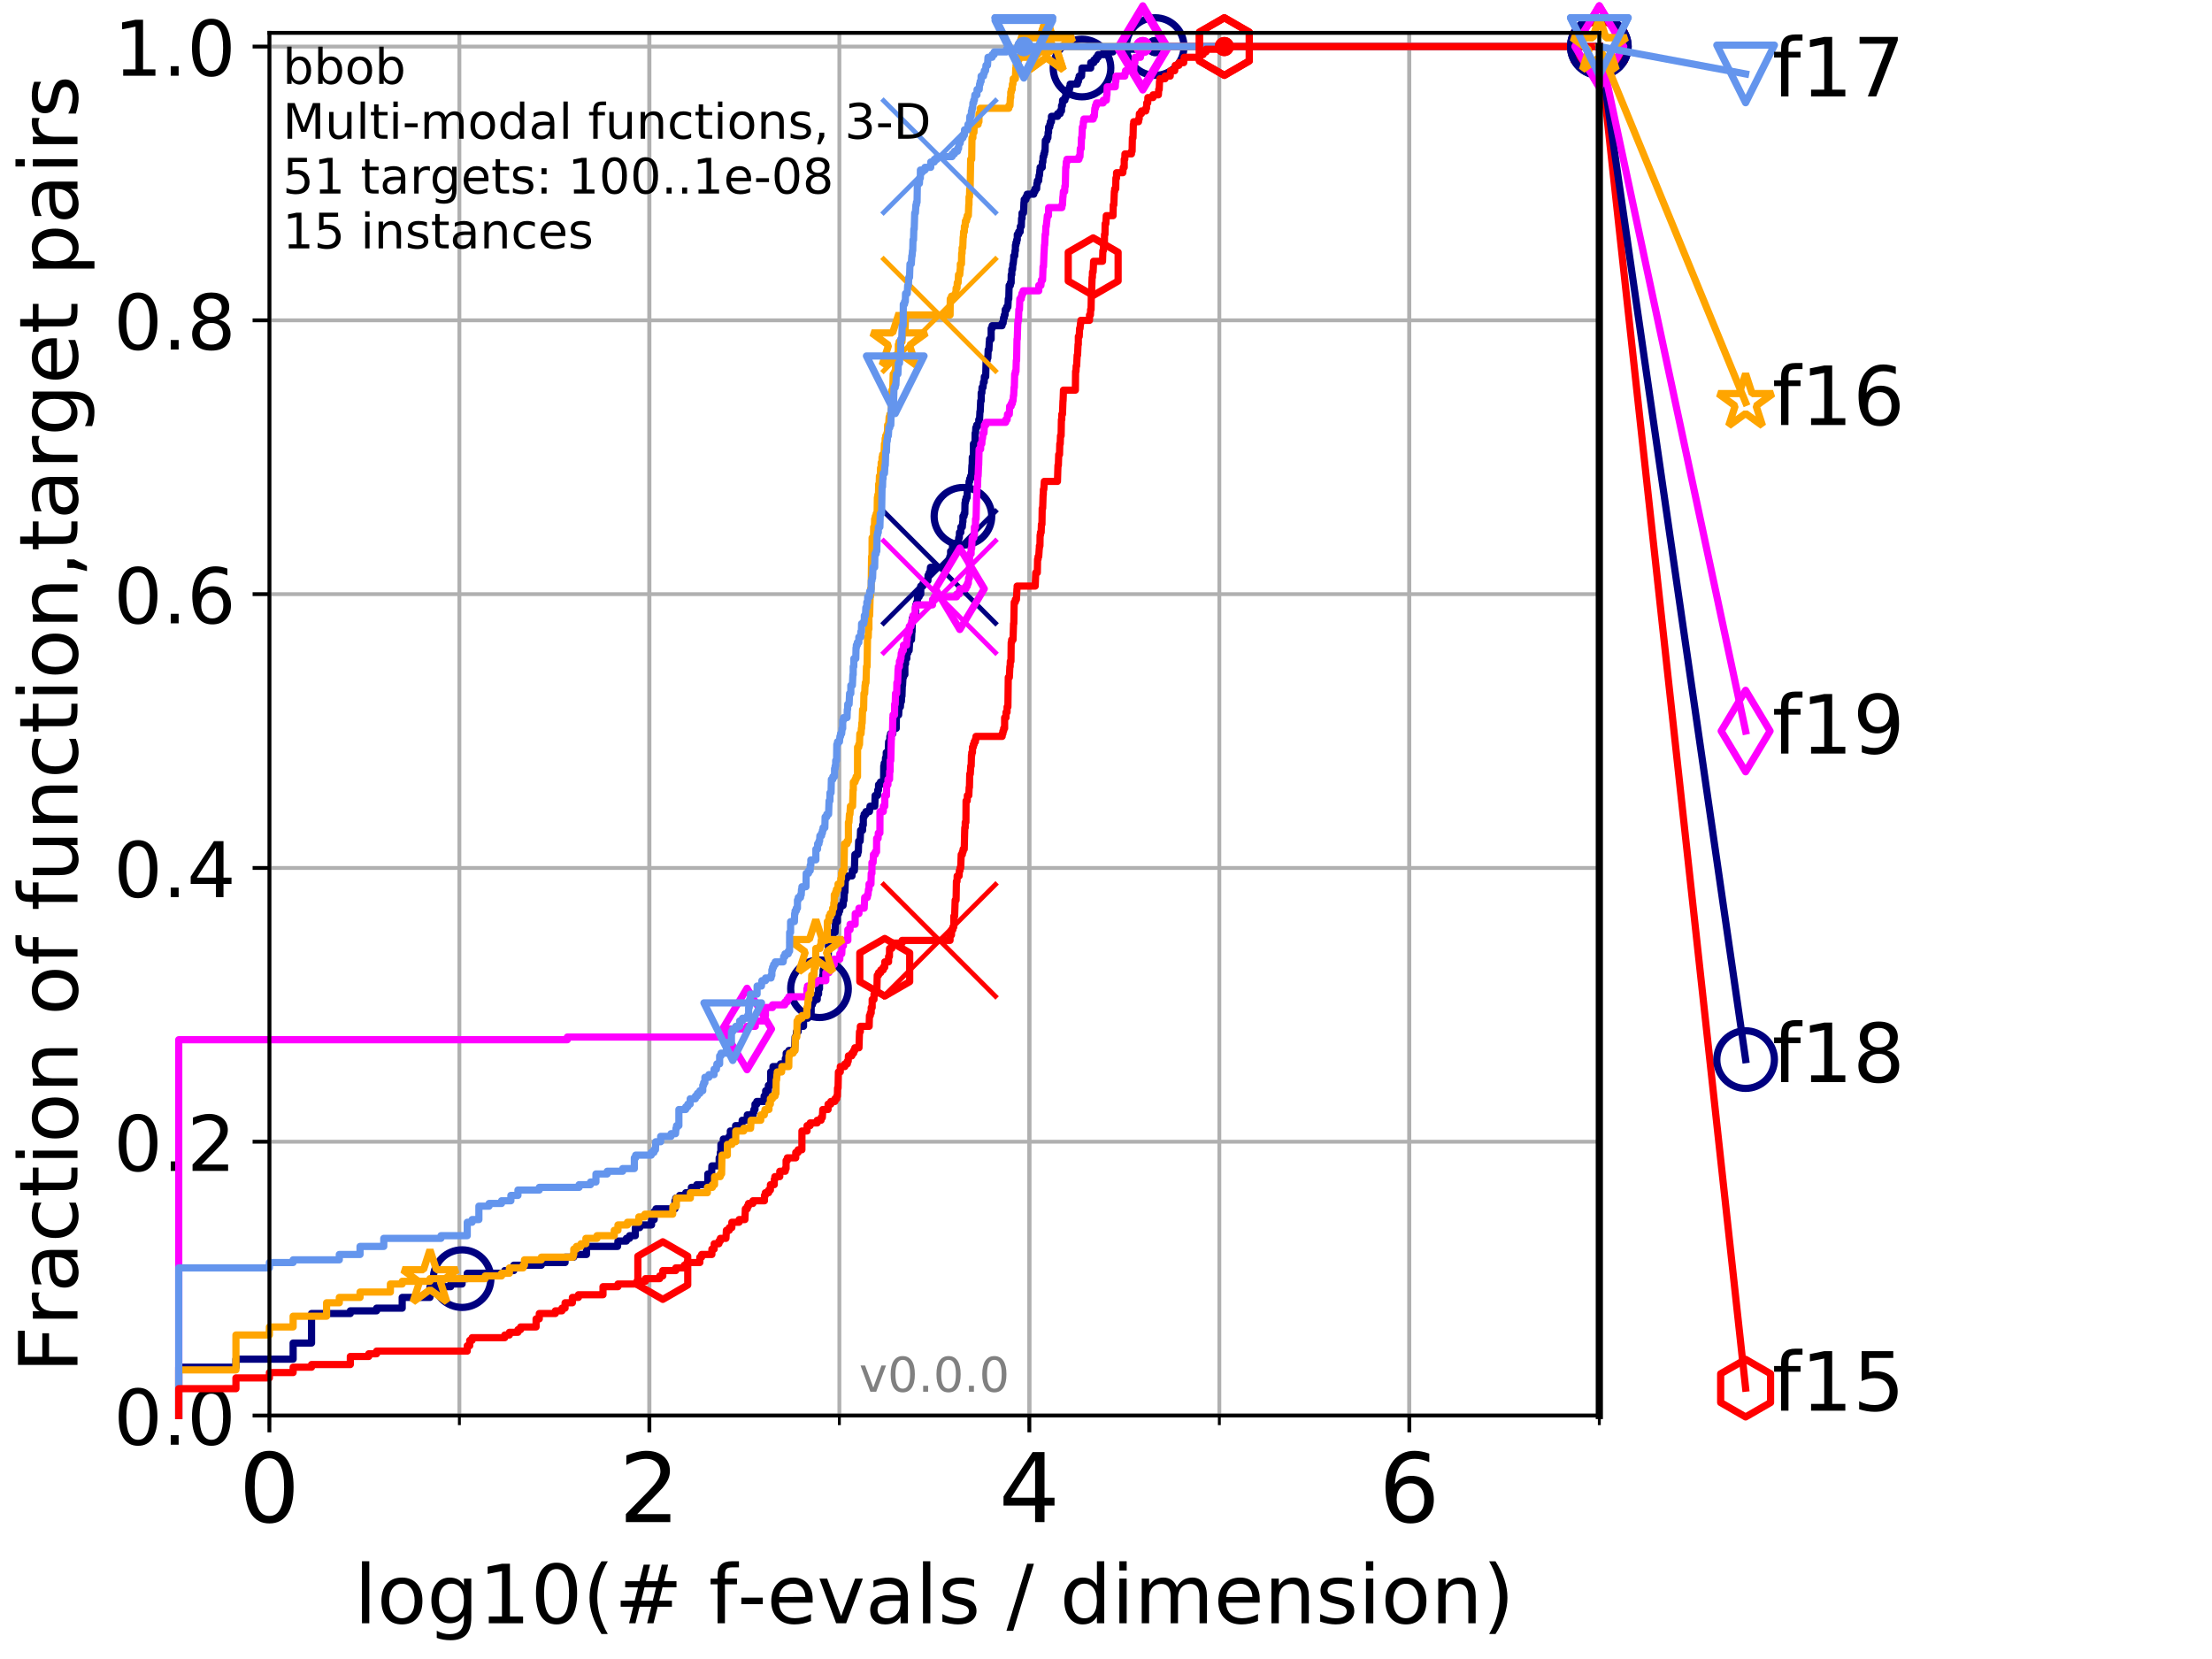 <?xml version="1.0" encoding="utf-8" standalone="no"?>
<!DOCTYPE svg PUBLIC "-//W3C//DTD SVG 1.1//EN"
  "http://www.w3.org/Graphics/SVG/1.1/DTD/svg11.dtd">
<!-- Created with matplotlib (http://matplotlib.org/) -->
<svg height="345.6pt" version="1.1" viewBox="0 0 460.8 345.6" width="460.8pt" xmlns="http://www.w3.org/2000/svg" xmlns:xlink="http://www.w3.org/1999/xlink">
 <defs>
  <style type="text/css">
*{stroke-linecap:butt;stroke-linejoin:round;}
  </style>
 </defs>
 <g id="figure_1">
  <g id="patch_1">
   <path d="M 0 345.6 
L 460.8 345.6 
L 460.8 0 
L 0 0 
z
" style="fill:#ffffff;"/>
  </g>
  <g id="axes_1">
   <g id="patch_2">
    <path d="M 56.12 294.88 
L 333.168 294.88 
L 333.168 6.845 
L 56.12 6.845 
z
" style="fill:#ffffff;"/>
   </g>
   <g id="matplotlib.axis_1">
    <g id="xtick_1">
     <g id="line2d_1">
      <path clip-path="url(#pce1a324fe3)" d="M 56.12 294.88 
L 56.12 6.845 
" style="fill:none;stroke:#b0b0b0;stroke-linecap:square;stroke-width:0.8;"/>
     </g>
     <g id="line2d_2">
      <defs>
       <path d="M 0 0 
L 0 3.5 
" id="m2d87e25277" style="stroke:#000000;stroke-width:0.8;"/>
      </defs>
      <g>
       <use style="stroke:#000000;stroke-width:0.8;" x="56.12" xlink:href="#m2d87e25277" y="294.88"/>
      </g>
     </g>
     <g id="text_1">
      <!-- 0 -->
      <defs>
       <path d="M 31.781 66.406 
Q 24.172 66.406 20.328 58.906 
Q 16.5 51.422 16.5 36.375 
Q 16.5 21.391 20.328 13.891 
Q 24.172 6.391 31.781 6.391 
Q 39.453 6.391 43.281 13.891 
Q 47.125 21.391 47.125 36.375 
Q 47.125 51.422 43.281 58.906 
Q 39.453 66.406 31.781 66.406 
z
M 31.781 74.219 
Q 44.047 74.219 50.516 64.516 
Q 56.984 54.828 56.984 36.375 
Q 56.984 17.969 50.516 8.266 
Q 44.047 -1.422 31.781 -1.422 
Q 19.531 -1.422 13.062 8.266 
Q 6.594 17.969 6.594 36.375 
Q 6.594 54.828 13.062 64.516 
Q 19.531 74.219 31.781 74.219 
z
" id="DejaVuSans-30"/>
      </defs>
      <g transform="translate(49.758 317.077)scale(0.2 -0.2)">
       <use xlink:href="#DejaVuSans-30"/>
      </g>
     </g>
    </g>
    <g id="xtick_2">
     <g id="line2d_3">
      <path clip-path="url(#pce1a324fe3)" d="M 135.277 294.88 
L 135.277 6.845 
" style="fill:none;stroke:#b0b0b0;stroke-linecap:square;stroke-width:0.8;"/>
     </g>
     <g id="line2d_4">
      <g>
       <use style="stroke:#000000;stroke-width:0.8;" x="135.277" xlink:href="#m2d87e25277" y="294.88"/>
      </g>
     </g>
     <g id="text_2">
      <!-- 2 -->
      <defs>
       <path d="M 19.188 8.297 
L 53.609 8.297 
L 53.609 0 
L 7.328 0 
L 7.328 8.297 
Q 12.938 14.109 22.625 23.891 
Q 32.328 33.688 34.812 36.531 
Q 39.547 41.844 41.422 45.531 
Q 43.312 49.219 43.312 52.781 
Q 43.312 58.594 39.234 62.25 
Q 35.156 65.922 28.609 65.922 
Q 23.969 65.922 18.812 64.312 
Q 13.672 62.703 7.812 59.422 
L 7.812 69.391 
Q 13.766 71.781 18.938 73 
Q 24.125 74.219 28.422 74.219 
Q 39.75 74.219 46.484 68.547 
Q 53.219 62.891 53.219 53.422 
Q 53.219 48.922 51.531 44.891 
Q 49.859 40.875 45.406 35.406 
Q 44.188 33.984 37.641 27.219 
Q 31.109 20.453 19.188 8.297 
z
" id="DejaVuSans-32"/>
      </defs>
      <g transform="translate(128.914 317.077)scale(0.2 -0.2)">
       <use xlink:href="#DejaVuSans-32"/>
      </g>
     </g>
    </g>
    <g id="xtick_3">
     <g id="line2d_5">
      <path clip-path="url(#pce1a324fe3)" d="M 214.433 294.88 
L 214.433 6.845 
" style="fill:none;stroke:#b0b0b0;stroke-linecap:square;stroke-width:0.8;"/>
     </g>
     <g id="line2d_6">
      <g>
       <use style="stroke:#000000;stroke-width:0.8;" x="214.433" xlink:href="#m2d87e25277" y="294.88"/>
      </g>
     </g>
     <g id="text_3">
      <!-- 4 -->
      <defs>
       <path d="M 37.797 64.312 
L 12.891 25.391 
L 37.797 25.391 
z
M 35.203 72.906 
L 47.609 72.906 
L 47.609 25.391 
L 58.016 25.391 
L 58.016 17.188 
L 47.609 17.188 
L 47.609 0 
L 37.797 0 
L 37.797 17.188 
L 4.891 17.188 
L 4.891 26.703 
z
" id="DejaVuSans-34"/>
      </defs>
      <g transform="translate(208.071 317.077)scale(0.2 -0.2)">
       <use xlink:href="#DejaVuSans-34"/>
      </g>
     </g>
    </g>
    <g id="xtick_4">
     <g id="line2d_7">
      <path clip-path="url(#pce1a324fe3)" d="M 293.59 294.88 
L 293.59 6.845 
" style="fill:none;stroke:#b0b0b0;stroke-linecap:square;stroke-width:0.8;"/>
     </g>
     <g id="line2d_8">
      <g>
       <use style="stroke:#000000;stroke-width:0.8;" x="293.59" xlink:href="#m2d87e25277" y="294.88"/>
      </g>
     </g>
     <g id="text_4">
      <!-- 6 -->
      <defs>
       <path d="M 33.016 40.375 
Q 26.375 40.375 22.484 35.828 
Q 18.609 31.297 18.609 23.391 
Q 18.609 15.531 22.484 10.953 
Q 26.375 6.391 33.016 6.391 
Q 39.656 6.391 43.531 10.953 
Q 47.406 15.531 47.406 23.391 
Q 47.406 31.297 43.531 35.828 
Q 39.656 40.375 33.016 40.375 
z
M 52.594 71.297 
L 52.594 62.312 
Q 48.875 64.062 45.094 64.984 
Q 41.312 65.922 37.594 65.922 
Q 27.828 65.922 22.672 59.328 
Q 17.531 52.734 16.797 39.406 
Q 19.672 43.656 24.016 45.922 
Q 28.375 48.188 33.594 48.188 
Q 44.578 48.188 50.953 41.516 
Q 57.328 34.859 57.328 23.391 
Q 57.328 12.156 50.688 5.359 
Q 44.047 -1.422 33.016 -1.422 
Q 20.359 -1.422 13.672 8.266 
Q 6.984 17.969 6.984 36.375 
Q 6.984 53.656 15.188 63.938 
Q 23.391 74.219 37.203 74.219 
Q 40.922 74.219 44.703 73.484 
Q 48.484 72.75 52.594 71.297 
z
" id="DejaVuSans-36"/>
      </defs>
      <g transform="translate(287.227 317.077)scale(0.2 -0.2)">
       <use xlink:href="#DejaVuSans-36"/>
      </g>
     </g>
    </g>
    <g id="xtick_5">
     <g id="line2d_9">
      <path clip-path="url(#pce1a324fe3)" d="M 56.12 294.88 
L 56.12 6.845 
" style="fill:none;stroke:#b0b0b0;stroke-linecap:square;stroke-width:0.8;"/>
     </g>
     <g id="line2d_10">
      <defs>
       <path d="M 0 0 
L 0 2 
" id="mbd1e1508bf" style="stroke:#000000;stroke-width:0.6;"/>
      </defs>
      <g>
       <use style="stroke:#000000;stroke-width:0.6;" x="56.12" xlink:href="#mbd1e1508bf" y="294.88"/>
      </g>
     </g>
    </g>
    <g id="xtick_6">
     <g id="line2d_11">
      <path clip-path="url(#pce1a324fe3)" d="M 95.698 294.88 
L 95.698 6.845 
" style="fill:none;stroke:#b0b0b0;stroke-linecap:square;stroke-width:0.8;"/>
     </g>
     <g id="line2d_12">
      <g>
       <use style="stroke:#000000;stroke-width:0.6;" x="95.698" xlink:href="#mbd1e1508bf" y="294.88"/>
      </g>
     </g>
    </g>
    <g id="xtick_7">
     <g id="line2d_13">
      <path clip-path="url(#pce1a324fe3)" d="M 135.277 294.88 
L 135.277 6.845 
" style="fill:none;stroke:#b0b0b0;stroke-linecap:square;stroke-width:0.8;"/>
     </g>
     <g id="line2d_14">
      <g>
       <use style="stroke:#000000;stroke-width:0.6;" x="135.277" xlink:href="#mbd1e1508bf" y="294.88"/>
      </g>
     </g>
    </g>
    <g id="xtick_8">
     <g id="line2d_15">
      <path clip-path="url(#pce1a324fe3)" d="M 174.855 294.88 
L 174.855 6.845 
" style="fill:none;stroke:#b0b0b0;stroke-linecap:square;stroke-width:0.8;"/>
     </g>
     <g id="line2d_16">
      <g>
       <use style="stroke:#000000;stroke-width:0.6;" x="174.855" xlink:href="#mbd1e1508bf" y="294.88"/>
      </g>
     </g>
    </g>
    <g id="xtick_9">
     <g id="line2d_17">
      <path clip-path="url(#pce1a324fe3)" d="M 214.433 294.88 
L 214.433 6.845 
" style="fill:none;stroke:#b0b0b0;stroke-linecap:square;stroke-width:0.8;"/>
     </g>
     <g id="line2d_18">
      <g>
       <use style="stroke:#000000;stroke-width:0.6;" x="214.433" xlink:href="#mbd1e1508bf" y="294.88"/>
      </g>
     </g>
    </g>
    <g id="xtick_10">
     <g id="line2d_19">
      <path clip-path="url(#pce1a324fe3)" d="M 254.011 294.88 
L 254.011 6.845 
" style="fill:none;stroke:#b0b0b0;stroke-linecap:square;stroke-width:0.8;"/>
     </g>
     <g id="line2d_20">
      <g>
       <use style="stroke:#000000;stroke-width:0.6;" x="254.011" xlink:href="#mbd1e1508bf" y="294.88"/>
      </g>
     </g>
    </g>
    <g id="xtick_11">
     <g id="line2d_21">
      <path clip-path="url(#pce1a324fe3)" d="M 293.59 294.88 
L 293.59 6.845 
" style="fill:none;stroke:#b0b0b0;stroke-linecap:square;stroke-width:0.8;"/>
     </g>
     <g id="line2d_22">
      <g>
       <use style="stroke:#000000;stroke-width:0.6;" x="293.59" xlink:href="#mbd1e1508bf" y="294.88"/>
      </g>
     </g>
    </g>
    <g id="xtick_12">
     <g id="line2d_23">
      <path clip-path="url(#pce1a324fe3)" d="M 333.168 294.88 
L 333.168 6.845 
" style="fill:none;stroke:#b0b0b0;stroke-linecap:square;stroke-width:0.8;"/>
     </g>
     <g id="line2d_24">
      <g>
       <use style="stroke:#000000;stroke-width:0.6;" x="333.168" xlink:href="#mbd1e1508bf" y="294.88"/>
      </g>
     </g>
    </g>
    <g id="text_5">
     <!-- log10(# f-evals / dimension) -->
     <defs>
      <path d="M 9.422 75.984 
L 18.406 75.984 
L 18.406 0 
L 9.422 0 
z
" id="DejaVuSans-6c"/>
      <path d="M 30.609 48.391 
Q 23.391 48.391 19.188 42.75 
Q 14.984 37.109 14.984 27.297 
Q 14.984 17.484 19.156 11.844 
Q 23.344 6.203 30.609 6.203 
Q 37.797 6.203 41.984 11.859 
Q 46.188 17.531 46.188 27.297 
Q 46.188 37.016 41.984 42.703 
Q 37.797 48.391 30.609 48.391 
z
M 30.609 56 
Q 42.328 56 49.016 48.375 
Q 55.719 40.766 55.719 27.297 
Q 55.719 13.875 49.016 6.219 
Q 42.328 -1.422 30.609 -1.422 
Q 18.844 -1.422 12.172 6.219 
Q 5.516 13.875 5.516 27.297 
Q 5.516 40.766 12.172 48.375 
Q 18.844 56 30.609 56 
z
" id="DejaVuSans-6f"/>
      <path d="M 45.406 27.984 
Q 45.406 37.75 41.375 43.109 
Q 37.359 48.484 30.078 48.484 
Q 22.859 48.484 18.828 43.109 
Q 14.797 37.75 14.797 27.984 
Q 14.797 18.266 18.828 12.891 
Q 22.859 7.516 30.078 7.516 
Q 37.359 7.516 41.375 12.891 
Q 45.406 18.266 45.406 27.984 
z
M 54.391 6.781 
Q 54.391 -7.172 48.188 -13.984 
Q 42 -20.797 29.203 -20.797 
Q 24.469 -20.797 20.266 -20.094 
Q 16.062 -19.391 12.109 -17.922 
L 12.109 -9.188 
Q 16.062 -11.328 19.922 -12.344 
Q 23.781 -13.375 27.781 -13.375 
Q 36.625 -13.375 41.016 -8.766 
Q 45.406 -4.156 45.406 5.172 
L 45.406 9.625 
Q 42.625 4.781 38.281 2.391 
Q 33.938 0 27.875 0 
Q 17.828 0 11.672 7.656 
Q 5.516 15.328 5.516 27.984 
Q 5.516 40.672 11.672 48.328 
Q 17.828 56 27.875 56 
Q 33.938 56 38.281 53.609 
Q 42.625 51.219 45.406 46.391 
L 45.406 54.688 
L 54.391 54.688 
z
" id="DejaVuSans-67"/>
      <path d="M 12.406 8.297 
L 28.516 8.297 
L 28.516 63.922 
L 10.984 60.406 
L 10.984 69.391 
L 28.422 72.906 
L 38.281 72.906 
L 38.281 8.297 
L 54.391 8.297 
L 54.391 0 
L 12.406 0 
z
" id="DejaVuSans-31"/>
      <path d="M 31 75.875 
Q 24.469 64.656 21.281 53.656 
Q 18.109 42.672 18.109 31.391 
Q 18.109 20.125 21.312 9.062 
Q 24.516 -2 31 -13.188 
L 23.188 -13.188 
Q 15.875 -1.703 12.234 9.375 
Q 8.594 20.453 8.594 31.391 
Q 8.594 42.281 12.203 53.312 
Q 15.828 64.359 23.188 75.875 
z
" id="DejaVuSans-28"/>
      <path d="M 51.125 44 
L 36.922 44 
L 32.812 27.688 
L 47.125 27.688 
z
M 43.797 71.781 
L 38.719 51.516 
L 52.984 51.516 
L 58.109 71.781 
L 65.922 71.781 
L 60.891 51.516 
L 76.125 51.516 
L 76.125 44 
L 58.984 44 
L 54.984 27.688 
L 70.516 27.688 
L 70.516 20.219 
L 53.078 20.219 
L 48 0 
L 40.188 0 
L 45.219 20.219 
L 30.906 20.219 
L 25.875 0 
L 18.016 0 
L 23.094 20.219 
L 7.719 20.219 
L 7.719 27.688 
L 24.906 27.688 
L 29 44 
L 13.281 44 
L 13.281 51.516 
L 30.906 51.516 
L 35.891 71.781 
z
" id="DejaVuSans-23"/>
      <path id="DejaVuSans-20"/>
      <path d="M 37.109 75.984 
L 37.109 68.5 
L 28.516 68.5 
Q 23.688 68.5 21.797 66.547 
Q 19.922 64.594 19.922 59.516 
L 19.922 54.688 
L 34.719 54.688 
L 34.719 47.703 
L 19.922 47.703 
L 19.922 0 
L 10.891 0 
L 10.891 47.703 
L 2.297 47.703 
L 2.297 54.688 
L 10.891 54.688 
L 10.891 58.5 
Q 10.891 67.625 15.141 71.797 
Q 19.391 75.984 28.609 75.984 
z
" id="DejaVuSans-66"/>
      <path d="M 4.891 31.391 
L 31.203 31.391 
L 31.203 23.391 
L 4.891 23.391 
z
" id="DejaVuSans-2d"/>
      <path d="M 56.203 29.594 
L 56.203 25.203 
L 14.891 25.203 
Q 15.484 15.922 20.484 11.062 
Q 25.484 6.203 34.422 6.203 
Q 39.594 6.203 44.453 7.469 
Q 49.312 8.734 54.109 11.281 
L 54.109 2.781 
Q 49.266 0.734 44.188 -0.344 
Q 39.109 -1.422 33.891 -1.422 
Q 20.797 -1.422 13.156 6.188 
Q 5.516 13.812 5.516 26.812 
Q 5.516 40.234 12.766 48.109 
Q 20.016 56 32.328 56 
Q 43.359 56 49.781 48.891 
Q 56.203 41.797 56.203 29.594 
z
M 47.219 32.234 
Q 47.125 39.594 43.094 43.984 
Q 39.062 48.391 32.422 48.391 
Q 24.906 48.391 20.391 44.141 
Q 15.875 39.891 15.188 32.172 
z
" id="DejaVuSans-65"/>
      <path d="M 2.984 54.688 
L 12.5 54.688 
L 29.594 8.797 
L 46.688 54.688 
L 56.203 54.688 
L 35.688 0 
L 23.484 0 
z
" id="DejaVuSans-76"/>
      <path d="M 34.281 27.484 
Q 23.391 27.484 19.188 25 
Q 14.984 22.516 14.984 16.5 
Q 14.984 11.719 18.141 8.906 
Q 21.297 6.109 26.703 6.109 
Q 34.188 6.109 38.703 11.406 
Q 43.219 16.703 43.219 25.484 
L 43.219 27.484 
z
M 52.203 31.203 
L 52.203 0 
L 43.219 0 
L 43.219 8.297 
Q 40.141 3.328 35.547 0.953 
Q 30.953 -1.422 24.312 -1.422 
Q 15.922 -1.422 10.953 3.297 
Q 6 8.016 6 15.922 
Q 6 25.141 12.172 29.828 
Q 18.359 34.516 30.609 34.516 
L 43.219 34.516 
L 43.219 35.406 
Q 43.219 41.609 39.141 45 
Q 35.062 48.391 27.688 48.391 
Q 23 48.391 18.547 47.266 
Q 14.109 46.141 10.016 43.891 
L 10.016 52.203 
Q 14.938 54.109 19.578 55.047 
Q 24.219 56 28.609 56 
Q 40.484 56 46.344 49.844 
Q 52.203 43.703 52.203 31.203 
z
" id="DejaVuSans-61"/>
      <path d="M 44.281 53.078 
L 44.281 44.578 
Q 40.484 46.531 36.375 47.5 
Q 32.281 48.484 27.875 48.484 
Q 21.188 48.484 17.844 46.438 
Q 14.5 44.391 14.5 40.281 
Q 14.5 37.156 16.891 35.375 
Q 19.281 33.594 26.516 31.984 
L 29.594 31.297 
Q 39.156 29.25 43.188 25.516 
Q 47.219 21.781 47.219 15.094 
Q 47.219 7.469 41.188 3.016 
Q 35.156 -1.422 24.609 -1.422 
Q 20.219 -1.422 15.453 -0.562 
Q 10.688 0.297 5.422 2 
L 5.422 11.281 
Q 10.406 8.688 15.234 7.391 
Q 20.062 6.109 24.812 6.109 
Q 31.156 6.109 34.562 8.281 
Q 37.984 10.453 37.984 14.406 
Q 37.984 18.062 35.516 20.016 
Q 33.062 21.969 24.703 23.781 
L 21.578 24.516 
Q 13.234 26.266 9.516 29.906 
Q 5.812 33.547 5.812 39.891 
Q 5.812 47.609 11.281 51.797 
Q 16.75 56 26.812 56 
Q 31.781 56 36.172 55.266 
Q 40.578 54.547 44.281 53.078 
z
" id="DejaVuSans-73"/>
      <path d="M 25.391 72.906 
L 33.688 72.906 
L 8.297 -9.281 
L 0 -9.281 
z
" id="DejaVuSans-2f"/>
      <path d="M 45.406 46.391 
L 45.406 75.984 
L 54.391 75.984 
L 54.391 0 
L 45.406 0 
L 45.406 8.203 
Q 42.578 3.328 38.25 0.953 
Q 33.938 -1.422 27.875 -1.422 
Q 17.969 -1.422 11.734 6.484 
Q 5.516 14.406 5.516 27.297 
Q 5.516 40.188 11.734 48.094 
Q 17.969 56 27.875 56 
Q 33.938 56 38.25 53.625 
Q 42.578 51.266 45.406 46.391 
z
M 14.797 27.297 
Q 14.797 17.391 18.875 11.75 
Q 22.953 6.109 30.078 6.109 
Q 37.203 6.109 41.297 11.75 
Q 45.406 17.391 45.406 27.297 
Q 45.406 37.203 41.297 42.844 
Q 37.203 48.484 30.078 48.484 
Q 22.953 48.484 18.875 42.844 
Q 14.797 37.203 14.797 27.297 
z
" id="DejaVuSans-64"/>
      <path d="M 9.422 54.688 
L 18.406 54.688 
L 18.406 0 
L 9.422 0 
z
M 9.422 75.984 
L 18.406 75.984 
L 18.406 64.594 
L 9.422 64.594 
z
" id="DejaVuSans-69"/>
      <path d="M 52 44.188 
Q 55.375 50.25 60.062 53.125 
Q 64.75 56 71.094 56 
Q 79.641 56 84.281 50.016 
Q 88.922 44.047 88.922 33.016 
L 88.922 0 
L 79.891 0 
L 79.891 32.719 
Q 79.891 40.578 77.094 44.375 
Q 74.312 48.188 68.609 48.188 
Q 61.625 48.188 57.562 43.547 
Q 53.516 38.922 53.516 30.906 
L 53.516 0 
L 44.484 0 
L 44.484 32.719 
Q 44.484 40.625 41.703 44.406 
Q 38.922 48.188 33.109 48.188 
Q 26.219 48.188 22.156 43.531 
Q 18.109 38.875 18.109 30.906 
L 18.109 0 
L 9.078 0 
L 9.078 54.688 
L 18.109 54.688 
L 18.109 46.188 
Q 21.188 51.219 25.484 53.609 
Q 29.781 56 35.688 56 
Q 41.656 56 45.828 52.969 
Q 50 49.953 52 44.188 
z
" id="DejaVuSans-6d"/>
      <path d="M 54.891 33.016 
L 54.891 0 
L 45.906 0 
L 45.906 32.719 
Q 45.906 40.484 42.875 44.328 
Q 39.844 48.188 33.797 48.188 
Q 26.516 48.188 22.312 43.547 
Q 18.109 38.922 18.109 30.906 
L 18.109 0 
L 9.078 0 
L 9.078 54.688 
L 18.109 54.688 
L 18.109 46.188 
Q 21.344 51.125 25.703 53.562 
Q 30.078 56 35.797 56 
Q 45.219 56 50.047 50.172 
Q 54.891 44.344 54.891 33.016 
z
" id="DejaVuSans-6e"/>
      <path d="M 8.016 75.875 
L 15.828 75.875 
Q 23.141 64.359 26.781 53.312 
Q 30.422 42.281 30.422 31.391 
Q 30.422 20.453 26.781 9.375 
Q 23.141 -1.703 15.828 -13.188 
L 8.016 -13.188 
Q 14.5 -2 17.703 9.062 
Q 20.906 20.125 20.906 31.391 
Q 20.906 42.672 17.703 53.656 
Q 14.5 64.656 8.016 75.875 
z
" id="DejaVuSans-29"/>
     </defs>
     <g transform="translate(73.803 338.154)scale(0.17 -0.17)">
      <use xlink:href="#DejaVuSans-6c"/>
      <use x="27.783" xlink:href="#DejaVuSans-6f"/>
      <use x="88.965" xlink:href="#DejaVuSans-67"/>
      <use x="152.441" xlink:href="#DejaVuSans-31"/>
      <use x="216.064" xlink:href="#DejaVuSans-30"/>
      <use x="279.688" xlink:href="#DejaVuSans-28"/>
      <use x="318.701" xlink:href="#DejaVuSans-23"/>
      <use x="402.49" xlink:href="#DejaVuSans-20"/>
      <use x="434.277" xlink:href="#DejaVuSans-66"/>
      <use x="469.404" xlink:href="#DejaVuSans-2d"/>
      <use x="505.488" xlink:href="#DejaVuSans-65"/>
      <use x="567.012" xlink:href="#DejaVuSans-76"/>
      <use x="626.191" xlink:href="#DejaVuSans-61"/>
      <use x="687.471" xlink:href="#DejaVuSans-6c"/>
      <use x="715.254" xlink:href="#DejaVuSans-73"/>
      <use x="767.354" xlink:href="#DejaVuSans-20"/>
      <use x="799.141" xlink:href="#DejaVuSans-2f"/>
      <use x="832.832" xlink:href="#DejaVuSans-20"/>
      <use x="864.619" xlink:href="#DejaVuSans-64"/>
      <use x="928.096" xlink:href="#DejaVuSans-69"/>
      <use x="955.879" xlink:href="#DejaVuSans-6d"/>
      <use x="1053.291" xlink:href="#DejaVuSans-65"/>
      <use x="1114.814" xlink:href="#DejaVuSans-6e"/>
      <use x="1178.193" xlink:href="#DejaVuSans-73"/>
      <use x="1230.293" xlink:href="#DejaVuSans-69"/>
      <use x="1258.076" xlink:href="#DejaVuSans-6f"/>
      <use x="1319.258" xlink:href="#DejaVuSans-6e"/>
      <use x="1382.637" xlink:href="#DejaVuSans-29"/>
     </g>
    </g>
   </g>
   <g id="matplotlib.axis_2">
    <g id="ytick_1">
     <g id="line2d_25">
      <path clip-path="url(#pce1a324fe3)" d="M 56.12 294.88 
L 333.168 294.88 
" style="fill:none;stroke:#b0b0b0;stroke-linecap:square;stroke-width:0.8;"/>
     </g>
     <g id="line2d_26">
      <defs>
       <path d="M 0 0 
L -3.5 0 
" id="m7240a9b798" style="stroke:#000000;stroke-width:0.8;"/>
      </defs>
      <g>
       <use style="stroke:#000000;stroke-width:0.8;" x="56.12" xlink:href="#m7240a9b798" y="294.88"/>
      </g>
     </g>
     <g id="text_6">
      <!-- 0.0 -->
      <defs>
       <path d="M 10.688 12.406 
L 21 12.406 
L 21 0 
L 10.688 0 
z
" id="DejaVuSans-2e"/>
      </defs>
      <g transform="translate(23.675 300.959)scale(0.16 -0.16)">
       <use xlink:href="#DejaVuSans-30"/>
       <use x="63.623" xlink:href="#DejaVuSans-2e"/>
       <use x="95.41" xlink:href="#DejaVuSans-30"/>
      </g>
     </g>
    </g>
    <g id="ytick_2">
     <g id="line2d_27">
      <path clip-path="url(#pce1a324fe3)" d="M 56.12 237.843 
L 333.168 237.843 
" style="fill:none;stroke:#b0b0b0;stroke-linecap:square;stroke-width:0.8;"/>
     </g>
     <g id="line2d_28">
      <g>
       <use style="stroke:#000000;stroke-width:0.8;" x="56.12" xlink:href="#m7240a9b798" y="237.843"/>
      </g>
     </g>
     <g id="text_7">
      <!-- 0.2 -->
      <g transform="translate(23.675 243.922)scale(0.16 -0.16)">
       <use xlink:href="#DejaVuSans-30"/>
       <use x="63.623" xlink:href="#DejaVuSans-2e"/>
       <use x="95.41" xlink:href="#DejaVuSans-32"/>
      </g>
     </g>
    </g>
    <g id="ytick_3">
     <g id="line2d_29">
      <path clip-path="url(#pce1a324fe3)" d="M 56.12 180.807 
L 333.168 180.807 
" style="fill:none;stroke:#b0b0b0;stroke-linecap:square;stroke-width:0.8;"/>
     </g>
     <g id="line2d_30">
      <g>
       <use style="stroke:#000000;stroke-width:0.8;" x="56.12" xlink:href="#m7240a9b798" y="180.807"/>
      </g>
     </g>
     <g id="text_8">
      <!-- 0.4 -->
      <g transform="translate(23.675 186.886)scale(0.16 -0.16)">
       <use xlink:href="#DejaVuSans-30"/>
       <use x="63.623" xlink:href="#DejaVuSans-2e"/>
       <use x="95.41" xlink:href="#DejaVuSans-34"/>
      </g>
     </g>
    </g>
    <g id="ytick_4">
     <g id="line2d_31">
      <path clip-path="url(#pce1a324fe3)" d="M 56.12 123.77 
L 333.168 123.77 
" style="fill:none;stroke:#b0b0b0;stroke-linecap:square;stroke-width:0.8;"/>
     </g>
     <g id="line2d_32">
      <g>
       <use style="stroke:#000000;stroke-width:0.8;" x="56.12" xlink:href="#m7240a9b798" y="123.77"/>
      </g>
     </g>
     <g id="text_9">
      <!-- 0.6 -->
      <g transform="translate(23.675 129.849)scale(0.16 -0.16)">
       <use xlink:href="#DejaVuSans-30"/>
       <use x="63.623" xlink:href="#DejaVuSans-2e"/>
       <use x="95.41" xlink:href="#DejaVuSans-36"/>
      </g>
     </g>
    </g>
    <g id="ytick_5">
     <g id="line2d_33">
      <path clip-path="url(#pce1a324fe3)" d="M 56.12 66.734 
L 333.168 66.734 
" style="fill:none;stroke:#b0b0b0;stroke-linecap:square;stroke-width:0.8;"/>
     </g>
     <g id="line2d_34">
      <g>
       <use style="stroke:#000000;stroke-width:0.8;" x="56.12" xlink:href="#m7240a9b798" y="66.734"/>
      </g>
     </g>
     <g id="text_10">
      <!-- 0.8 -->
      <defs>
       <path d="M 31.781 34.625 
Q 24.75 34.625 20.719 30.859 
Q 16.703 27.094 16.703 20.516 
Q 16.703 13.922 20.719 10.156 
Q 24.75 6.391 31.781 6.391 
Q 38.812 6.391 42.859 10.172 
Q 46.922 13.969 46.922 20.516 
Q 46.922 27.094 42.891 30.859 
Q 38.875 34.625 31.781 34.625 
z
M 21.922 38.812 
Q 15.578 40.375 12.031 44.719 
Q 8.5 49.078 8.5 55.328 
Q 8.5 64.062 14.719 69.141 
Q 20.953 74.219 31.781 74.219 
Q 42.672 74.219 48.875 69.141 
Q 55.078 64.062 55.078 55.328 
Q 55.078 49.078 51.531 44.719 
Q 48 40.375 41.703 38.812 
Q 48.828 37.156 52.797 32.312 
Q 56.781 27.484 56.781 20.516 
Q 56.781 9.906 50.312 4.234 
Q 43.844 -1.422 31.781 -1.422 
Q 19.734 -1.422 13.25 4.234 
Q 6.781 9.906 6.781 20.516 
Q 6.781 27.484 10.781 32.312 
Q 14.797 37.156 21.922 38.812 
z
M 18.312 54.391 
Q 18.312 48.734 21.844 45.562 
Q 25.391 42.391 31.781 42.391 
Q 38.141 42.391 41.719 45.562 
Q 45.312 48.734 45.312 54.391 
Q 45.312 60.062 41.719 63.234 
Q 38.141 66.406 31.781 66.406 
Q 25.391 66.406 21.844 63.234 
Q 18.312 60.062 18.312 54.391 
z
" id="DejaVuSans-38"/>
      </defs>
      <g transform="translate(23.675 72.812)scale(0.16 -0.16)">
       <use xlink:href="#DejaVuSans-30"/>
       <use x="63.623" xlink:href="#DejaVuSans-2e"/>
       <use x="95.41" xlink:href="#DejaVuSans-38"/>
      </g>
     </g>
    </g>
    <g id="ytick_6">
     <g id="line2d_35">
      <path clip-path="url(#pce1a324fe3)" d="M 56.12 9.697 
L 333.168 9.697 
" style="fill:none;stroke:#b0b0b0;stroke-linecap:square;stroke-width:0.8;"/>
     </g>
     <g id="line2d_36">
      <g>
       <use style="stroke:#000000;stroke-width:0.8;" x="56.12" xlink:href="#m7240a9b798" y="9.697"/>
      </g>
     </g>
     <g id="text_11">
      <!-- 1.0 -->
      <g transform="translate(23.675 15.776)scale(0.16 -0.16)">
       <use xlink:href="#DejaVuSans-31"/>
       <use x="63.623" xlink:href="#DejaVuSans-2e"/>
       <use x="95.41" xlink:href="#DejaVuSans-30"/>
      </g>
     </g>
    </g>
    <g id="text_12">
     <!-- Fraction of function,target pairs -->
     <defs>
      <path d="M 9.812 72.906 
L 51.703 72.906 
L 51.703 64.594 
L 19.672 64.594 
L 19.672 43.109 
L 48.578 43.109 
L 48.578 34.812 
L 19.672 34.812 
L 19.672 0 
L 9.812 0 
z
" id="DejaVuSans-46"/>
      <path d="M 41.109 46.297 
Q 39.594 47.172 37.812 47.578 
Q 36.031 48 33.891 48 
Q 26.266 48 22.188 43.047 
Q 18.109 38.094 18.109 28.812 
L 18.109 0 
L 9.078 0 
L 9.078 54.688 
L 18.109 54.688 
L 18.109 46.188 
Q 20.953 51.172 25.484 53.578 
Q 30.031 56 36.531 56 
Q 37.453 56 38.578 55.875 
Q 39.703 55.766 41.062 55.516 
z
" id="DejaVuSans-72"/>
      <path d="M 48.781 52.594 
L 48.781 44.188 
Q 44.969 46.297 41.141 47.344 
Q 37.312 48.391 33.406 48.391 
Q 24.656 48.391 19.812 42.844 
Q 14.984 37.312 14.984 27.297 
Q 14.984 17.281 19.812 11.734 
Q 24.656 6.203 33.406 6.203 
Q 37.312 6.203 41.141 7.25 
Q 44.969 8.297 48.781 10.406 
L 48.781 2.094 
Q 45.016 0.344 40.984 -0.531 
Q 36.969 -1.422 32.422 -1.422 
Q 20.062 -1.422 12.781 6.344 
Q 5.516 14.109 5.516 27.297 
Q 5.516 40.672 12.859 48.328 
Q 20.219 56 33.016 56 
Q 37.156 56 41.109 55.141 
Q 45.062 54.297 48.781 52.594 
z
" id="DejaVuSans-63"/>
      <path d="M 18.312 70.219 
L 18.312 54.688 
L 36.812 54.688 
L 36.812 47.703 
L 18.312 47.703 
L 18.312 18.016 
Q 18.312 11.328 20.141 9.422 
Q 21.969 7.516 27.594 7.516 
L 36.812 7.516 
L 36.812 0 
L 27.594 0 
Q 17.188 0 13.234 3.875 
Q 9.281 7.766 9.281 18.016 
L 9.281 47.703 
L 2.688 47.703 
L 2.688 54.688 
L 9.281 54.688 
L 9.281 70.219 
z
" id="DejaVuSans-74"/>
      <path d="M 8.5 21.578 
L 8.5 54.688 
L 17.484 54.688 
L 17.484 21.922 
Q 17.484 14.156 20.5 10.266 
Q 23.531 6.391 29.594 6.391 
Q 36.859 6.391 41.078 11.031 
Q 45.312 15.672 45.312 23.688 
L 45.312 54.688 
L 54.297 54.688 
L 54.297 0 
L 45.312 0 
L 45.312 8.406 
Q 42.047 3.422 37.719 1 
Q 33.406 -1.422 27.688 -1.422 
Q 18.266 -1.422 13.375 4.438 
Q 8.5 10.297 8.5 21.578 
z
M 31.109 56 
z
" id="DejaVuSans-75"/>
      <path d="M 11.719 12.406 
L 22.016 12.406 
L 22.016 4 
L 14.016 -11.625 
L 7.719 -11.625 
L 11.719 4 
z
" id="DejaVuSans-2c"/>
      <path d="M 18.109 8.203 
L 18.109 -20.797 
L 9.078 -20.797 
L 9.078 54.688 
L 18.109 54.688 
L 18.109 46.391 
Q 20.953 51.266 25.266 53.625 
Q 29.594 56 35.594 56 
Q 45.562 56 51.781 48.094 
Q 58.016 40.188 58.016 27.297 
Q 58.016 14.406 51.781 6.484 
Q 45.562 -1.422 35.594 -1.422 
Q 29.594 -1.422 25.266 0.953 
Q 20.953 3.328 18.109 8.203 
z
M 48.688 27.297 
Q 48.688 37.203 44.609 42.844 
Q 40.531 48.484 33.406 48.484 
Q 26.266 48.484 22.188 42.844 
Q 18.109 37.203 18.109 27.297 
Q 18.109 17.391 22.188 11.75 
Q 26.266 6.109 33.406 6.109 
Q 40.531 6.109 44.609 11.75 
Q 48.688 17.391 48.688 27.297 
z
" id="DejaVuSans-70"/>
     </defs>
     <g transform="translate(16.14 286.002)rotate(-90)scale(0.17 -0.17)">
      <use xlink:href="#DejaVuSans-46"/>
      <use x="57.41" xlink:href="#DejaVuSans-72"/>
      <use x="98.523" xlink:href="#DejaVuSans-61"/>
      <use x="159.803" xlink:href="#DejaVuSans-63"/>
      <use x="214.783" xlink:href="#DejaVuSans-74"/>
      <use x="253.992" xlink:href="#DejaVuSans-69"/>
      <use x="281.775" xlink:href="#DejaVuSans-6f"/>
      <use x="342.957" xlink:href="#DejaVuSans-6e"/>
      <use x="406.336" xlink:href="#DejaVuSans-20"/>
      <use x="438.123" xlink:href="#DejaVuSans-6f"/>
      <use x="499.305" xlink:href="#DejaVuSans-66"/>
      <use x="534.51" xlink:href="#DejaVuSans-20"/>
      <use x="566.297" xlink:href="#DejaVuSans-66"/>
      <use x="601.502" xlink:href="#DejaVuSans-75"/>
      <use x="664.881" xlink:href="#DejaVuSans-6e"/>
      <use x="728.26" xlink:href="#DejaVuSans-63"/>
      <use x="783.24" xlink:href="#DejaVuSans-74"/>
      <use x="822.449" xlink:href="#DejaVuSans-69"/>
      <use x="850.232" xlink:href="#DejaVuSans-6f"/>
      <use x="911.414" xlink:href="#DejaVuSans-6e"/>
      <use x="974.793" xlink:href="#DejaVuSans-2c"/>
      <use x="1006.58" xlink:href="#DejaVuSans-74"/>
      <use x="1045.789" xlink:href="#DejaVuSans-61"/>
      <use x="1107.068" xlink:href="#DejaVuSans-72"/>
      <use x="1148.166" xlink:href="#DejaVuSans-67"/>
      <use x="1211.643" xlink:href="#DejaVuSans-65"/>
      <use x="1273.166" xlink:href="#DejaVuSans-74"/>
      <use x="1312.375" xlink:href="#DejaVuSans-20"/>
      <use x="1344.162" xlink:href="#DejaVuSans-70"/>
      <use x="1407.639" xlink:href="#DejaVuSans-61"/>
      <use x="1468.918" xlink:href="#DejaVuSans-69"/>
      <use x="1496.701" xlink:href="#DejaVuSans-72"/>
      <use x="1537.814" xlink:href="#DejaVuSans-73"/>
     </g>
    </g>
   </g>
   <g id="line2d_37">
    <defs>
     <path d="M 0 1.5 
C 0.398 1.5 0.779 1.342 1.061 1.061 
C 1.342 0.779 1.5 0.398 1.5 0 
C 1.5 -0.398 1.342 -0.779 1.061 -1.061 
C 0.779 -1.342 0.398 -1.5 0 -1.5 
C -0.398 -1.5 -0.779 -1.342 -1.061 -1.061 
C -1.342 -0.779 -1.5 -0.398 -1.5 0 
C -1.5 0.398 -1.342 0.779 -1.061 1.061 
C -0.779 1.342 -0.398 1.5 0 1.5 
z
" id="mb085039cc9" style="stroke:#000080;"/>
    </defs>
    <g>
     <use style="fill:#000080;stroke:#000080;" x="240.644" xlink:href="#mb085039cc9" y="9.697"/>
     <use style="fill:#000080;stroke:#000080;" x="240.644" xlink:href="#mb085039cc9" y="9.697"/>
    </g>
   </g>
   <g id="line2d_38">
    <path d="M 37.236 294.88 
L 37.236 284.815 
L 49.151 284.815 
L 49.151 283.137 
L 61.065 283.137 
L 61.065 279.782 
L 64.9 279.782 
L 64.9 273.631 
L 72.979 273.631 
L 72.979 273.072 
L 78.453 273.072 
L 78.453 272.513 
L 83.784 272.513 
L 83.784 270.276 
L 89.568 270.276 
L 89.568 268.039 
L 93.887 268.039 
L 93.887 267.48 
L 96.262 267.48 
L 96.262 266.362 
L 97.337 266.362 
L 97.337 265.243 
L 105.153 265.243 
L 105.153 264.684 
L 107.03 264.684 
L 107.03 263.566 
L 112.771 263.566 
L 112.771 263.007 
L 117.716 263.007 
L 117.716 261.888 
L 119.527 261.888 
L 119.527 261.329 
L 122.176 261.329 
L 122.176 259.652 
L 128.648 259.652 
L 128.732 258.533 
L 130.484 258.533 
L 130.484 257.974 
L 131.152 257.974 
L 131.152 257.415 
L 132.348 257.415 
L 132.348 255.737 
L 133.274 255.737 
L 133.274 255.178 
L 135.729 255.178 
L 135.729 254.06 
L 136.278 254.06 
L 136.278 252.382 
L 136.652 252.382 
L 136.652 251.823 
L 140.604 251.823 
L 140.604 250.145 
L 140.771 250.145 
L 140.771 249.586 
L 141.584 249.586 
L 141.584 249.027 
L 142.846 249.027 
L 142.846 248.468 
L 144.023 248.468 
L 144.023 247.35 
L 145.156 247.35 
L 145.156 246.79 
L 147.447 246.79 
L 147.447 244.554 
L 148.246 244.554 
L 148.3 242.876 
L 149.816 242.876 
L 149.816 241.199 
L 150.06 241.199 
L 150.06 240.08 
L 150.181 240.08 
L 150.181 238.403 
L 150.679 238.403 
L 150.679 237.284 
L 151.876 237.284 
L 151.876 236.725 
L 152.136 236.725 
L 152.136 235.607 
L 153.238 235.607 
L 153.238 234.488 
L 154.538 234.488 
L 154.613 233.37 
L 155.624 233.37 
L 155.676 232.252 
L 156.892 232.252 
L 156.892 231.692 
L 157.054 231.692 
L 157.054 231.133 
L 157.278 231.133 
L 157.278 230.015 
L 157.656 230.015 
L 157.656 229.456 
L 159.177 229.456 
L 159.177 228.337 
L 159.502 228.337 
L 159.502 227.219 
L 160.066 227.219 
L 160.066 226.101 
L 160.534 226.101 
L 160.547 223.305 
L 161.027 223.305 
L 161.027 222.186 
L 162.593 222.186 
L 162.593 221.627 
L 163.582 221.627 
L 163.593 220.509 
L 163.779 220.509 
L 163.779 219.39 
L 164.338 219.39 
L 164.338 218.831 
L 165.521 218.831 
L 165.629 216.035 
L 165.882 216.035 
L 165.911 214.917 
L 166.274 214.917 
L 166.312 213.799 
L 167.388 213.799 
L 167.388 212.121 
L 168.285 212.121 
L 168.285 211.562 
L 168.789 211.562 
L 168.789 211.003 
L 168.984 211.003 
L 168.984 209.325 
L 169.224 209.325 
L 169.224 208.766 
L 169.477 208.766 
L 169.477 208.207 
L 170.25 208.207 
L 170.25 207.088 
L 170.525 207.088 
L 170.525 205.97 
L 170.716 205.97 
L 170.716 204.292 
L 171.353 204.292 
L 171.388 203.174 
L 171.479 203.174 
L 171.479 202.056 
L 171.666 202.056 
L 171.673 200.378 
L 172.202 200.378 
L 172.202 199.819 
L 172.547 199.819 
L 172.573 197.023 
L 172.71 197.023 
L 172.71 194.786 
L 173.509 194.786 
L 173.509 194.227 
L 173.955 194.227 
L 174.045 191.99 
L 174.443 191.99 
L 174.443 190.313 
L 174.717 190.313 
L 174.717 189.754 
L 174.929 189.754 
L 174.929 189.195 
L 175.054 189.195 
L 175.054 188.635 
L 175.628 188.635 
L 175.71 187.517 
L 175.829 187.517 
L 175.9 185.839 
L 176.012 185.839 
L 176.098 183.044 
L 176.368 183.044 
L 176.368 182.484 
L 177.485 182.484 
L 177.549 181.366 
L 177.984 181.366 
L 178.089 178.011 
L 178.672 178.011 
L 178.672 177.452 
L 178.809 177.452 
L 178.877 175.215 
L 179.183 175.215 
L 179.276 172.978 
L 179.692 172.978 
L 179.692 171.86 
L 179.843 171.86 
L 179.843 170.182 
L 180.009 170.182 
L 180.009 169.623 
L 180.391 169.623 
L 180.391 169.064 
L 181.127 169.064 
L 181.238 167.946 
L 182.232 167.946 
L 182.31 165.709 
L 182.808 165.709 
L 182.844 164.591 
L 183.016 164.591 
L 183.016 163.472 
L 183.41 163.472 
L 183.41 162.913 
L 184.063 162.913 
L 184.1 159.558 
L 184.193 159.558 
L 184.193 158.999 
L 184.428 158.999 
L 184.464 157.88 
L 184.621 157.88 
L 184.621 156.762 
L 185.031 156.762 
L 185.113 154.525 
L 185.373 154.525 
L 185.373 153.407 
L 185.509 153.407 
L 185.509 152.848 
L 185.993 152.848 
L 186.02 151.729 
L 186.7 151.729 
L 186.743 148.933 
L 187.202 148.933 
L 187.294 147.256 
L 187.567 147.256 
L 187.627 146.138 
L 187.779 146.138 
L 187.814 145.019 
L 187.895 145.019 
L 187.97 142.782 
L 188.018 142.782 
L 188.105 141.105 
L 188.214 141.105 
L 188.214 140.546 
L 188.498 140.546 
L 188.498 138.309 
L 188.648 138.309 
L 188.648 137.191 
L 188.905 137.191 
L 188.905 136.072 
L 189.112 136.072 
L 189.112 135.513 
L 189.387 135.513 
L 189.485 133.836 
L 189.517 133.836 
L 189.517 133.276 
L 189.877 133.276 
L 189.958 131.599 
L 190.003 131.599 
L 190.046 128.803 
L 190.764 128.803 
L 190.764 126.007 
L 190.963 126.007 
L 190.963 125.448 
L 191.124 125.448 
L 191.124 124.329 
L 191.476 124.329 
L 191.476 123.77 
L 191.808 123.77 
L 191.808 122.093 
L 192.264 122.093 
L 192.264 121.534 
L 192.903 121.534 
L 192.903 120.974 
L 193.309 120.974 
L 193.321 119.856 
L 193.56 119.856 
L 193.56 119.297 
L 193.748 119.297 
L 193.834 118.178 
L 197.013 118.178 
L 197.013 117.619 
L 197.493 117.619 
L 197.493 117.06 
L 197.694 117.06 
L 197.694 116.501 
L 197.866 116.501 
L 197.866 115.942 
L 198.029 115.942 
L 198.029 114.823 
L 198.425 114.823 
L 198.425 113.705 
L 199.101 113.705 
L 199.101 113.146 
L 199.629 113.146 
L 199.724 112.027 
L 199.841 112.027 
L 199.873 110.909 
L 200.161 110.909 
L 200.161 109.791 
L 200.464 109.791 
L 200.551 108.672 
L 200.597 108.672 
L 200.597 107.554 
L 200.831 107.554 
L 200.831 106.995 
L 200.988 106.995 
L 201.025 104.758 
L 201.106 104.758 
L 201.106 104.199 
L 201.26 104.199 
L 201.26 103.64 
L 201.469 103.64 
L 201.516 101.962 
L 201.626 101.962 
L 201.626 101.403 
L 201.843 101.403 
L 201.877 100.285 
L 202.012 100.285 
L 202.012 99.725 
L 202.206 99.725 
L 202.206 99.166 
L 202.362 99.166 
L 202.468 96.929 
L 202.521 96.929 
L 202.548 95.252 
L 202.777 95.252 
L 202.787 92.456 
L 203.112 92.456 
L 203.143 90.219 
L 203.229 90.219 
L 203.278 89.101 
L 203.461 89.101 
L 203.461 88.542 
L 203.893 88.542 
L 203.895 87.423 
L 204.061 87.423 
L 204.133 85.746 
L 204.194 85.746 
L 204.289 83.509 
L 204.4 83.509 
L 204.401 81.832 
L 204.545 81.832 
L 204.575 80.713 
L 204.783 80.713 
L 204.871 79.595 
L 205.029 79.595 
L 205.057 78.476 
L 205.336 78.476 
L 205.426 75.121 
L 205.636 75.121 
L 205.636 74.562 
L 205.791 74.562 
L 205.853 72.885 
L 206.011 72.885 
L 206.086 71.207 
L 206.127 71.207 
L 206.127 70.648 
L 206.472 70.648 
L 206.478 68.411 
L 206.678 68.411 
L 206.678 67.852 
L 208.742 67.852 
L 208.742 67.293 
L 208.968 67.293 
L 209.068 66.174 
L 209.226 66.174 
L 209.226 65.615 
L 209.369 65.615 
L 209.409 64.497 
L 209.701 64.497 
L 209.701 63.938 
L 209.964 63.938 
L 210.042 62.26 
L 210.146 62.26 
L 210.22 59.464 
L 210.475 59.464 
L 210.475 58.905 
L 210.641 58.905 
L 210.656 57.228 
L 210.776 57.228 
L 210.793 56.109 
L 210.937 56.109 
L 210.988 54.991 
L 211.067 54.991 
L 211.174 53.872 
L 211.183 53.872 
L 211.183 53.313 
L 211.386 53.313 
L 211.457 52.195 
L 211.523 52.195 
L 211.529 51.077 
L 211.638 51.077 
L 211.638 50.517 
L 211.797 50.517 
L 211.797 49.958 
L 211.919 49.958 
L 211.919 48.84 
L 212.207 48.84 
L 212.207 48.281 
L 212.518 48.281 
L 212.555 47.162 
L 212.757 47.162 
L 212.813 45.485 
L 212.913 45.485 
L 212.913 44.366 
L 213.212 44.366 
L 213.312 42.13 
L 213.357 42.13 
L 213.357 41.57 
L 213.717 41.57 
L 213.717 41.011 
L 213.973 41.011 
L 213.973 40.452 
L 215.351 40.452 
L 215.351 39.893 
L 215.607 39.893 
L 215.607 39.334 
L 215.95 39.334 
L 216.006 38.215 
L 216.104 38.215 
L 216.104 37.656 
L 216.37 37.656 
L 216.454 36.538 
L 216.538 36.538 
L 216.626 35.419 
L 216.677 35.419 
L 216.677 34.86 
L 217.121 34.86 
L 217.145 33.742 
L 217.245 33.742 
L 217.292 32.624 
L 217.437 32.624 
L 217.437 32.064 
L 217.589 32.064 
L 217.589 31.505 
L 217.703 31.505 
L 217.76 29.268 
L 218.088 29.268 
L 218.088 28.709 
L 218.297 28.709 
L 218.342 27.591 
L 218.436 27.591 
L 218.439 26.473 
L 218.682 26.473 
L 218.682 25.913 
L 218.813 25.913 
L 218.813 25.354 
L 219.035 25.354 
L 219.035 24.236 
L 220.307 24.236 
L 220.307 23.677 
L 220.856 23.677 
L 220.856 23.117 
L 221.127 23.117 
L 221.139 21.999 
L 221.308 21.999 
L 221.352 20.881 
L 221.837 20.881 
L 221.837 20.322 
L 222.036 20.322 
L 222.036 19.203 
L 222.498 19.203 
L 222.498 18.644 
L 222.798 18.644 
L 222.798 18.085 
L 222.93 18.085 
L 222.93 17.526 
L 224.447 17.526 
L 224.447 16.966 
L 224.652 16.966 
L 224.652 16.407 
L 224.806 16.407 
L 224.806 15.848 
L 225.309 15.848 
L 225.4 14.171 
L 227.213 14.171 
L 227.225 13.052 
L 227.868 13.052 
L 227.868 12.493 
L 228.367 12.493 
L 228.367 11.934 
L 228.752 11.934 
L 228.752 11.375 
L 230.51 11.375 
L 230.51 10.815 
L 231.832 10.815 
L 231.832 10.256 
L 240.644 10.256 
L 240.644 9.697 
L 333.168 9.697 
L 333.168 9.697 
" style="fill:none;stroke:#000080;stroke-linecap:square;stroke-width:1.5;"/>
   </g>
   <g id="line2d_39">
    <defs>
     <path d="M 0 6 
C 1.591 6 3.117 5.368 4.243 4.243 
C 5.368 3.117 6 1.591 6 0 
C 6 -1.591 5.368 -3.117 4.243 -4.243 
C 3.117 -5.368 1.591 -6 0 -6 
C -1.591 -6 -3.117 -5.368 -4.243 -4.243 
C -5.368 -3.117 -6 -1.591 -6 0 
C -6 1.591 -5.368 3.117 -4.243 4.243 
C -3.117 5.368 -1.591 6 0 6 
z
" id="m640ab53d00" style="stroke:#000080;stroke-width:1.5;"/>
    </defs>
    <g>
     <use style="fill-opacity:0;stroke:#000080;stroke-width:1.5;" x="96.262" xlink:href="#m640ab53d00" y="266.362"/>
     <use style="fill-opacity:0;stroke:#000080;stroke-width:1.5;" x="170.716" xlink:href="#m640ab53d00" y="205.97"/>
     <use style="fill-opacity:0;stroke:#000080;stroke-width:1.5;" x="200.597" xlink:href="#m640ab53d00" y="107.554"/>
     <use style="fill-opacity:0;stroke:#000080;stroke-width:1.5;" x="225.4" xlink:href="#m640ab53d00" y="14.171"/>
     <use style="fill-opacity:0;stroke:#000080;stroke-width:1.5;" x="240.644" xlink:href="#m640ab53d00" y="9.697"/>
     <use style="fill-opacity:0;stroke:#000080;stroke-width:1.5;" x="333.168" xlink:href="#m640ab53d00" y="9.697"/>
    </g>
   </g>
   <g id="line2d_40">
    <path style="fill:none;stroke:#000080;stroke-linecap:square;stroke-width:1.5;"/>
    <g/>
   </g>
   <g id="line2d_41">
    <path clip-path="url(#pce1a324fe3)" d="M 195.722 118.178 
" style="fill:none;stroke:#000080;stroke-linecap:square;stroke-width:1.5;"/>
    <defs>
     <path d="M -12 12 
L 12 -12 
M -12 -12 
L 12 12 
" id="m09efd5617d" style="stroke:#000080;"/>
    </defs>
    <g clip-path="url(#pce1a324fe3)">
     <use style="fill:#000080;stroke:#000080;" x="195.722" xlink:href="#m09efd5617d" y="118.178"/>
    </g>
   </g>
   <g id="line2d_42">
    <defs>
     <path d="M 0 1.5 
C 0.398 1.5 0.779 1.342 1.061 1.061 
C 1.342 0.779 1.5 0.398 1.5 0 
C 1.5 -0.398 1.342 -0.779 1.061 -1.061 
C 0.779 -1.342 0.398 -1.5 0 -1.5 
C -0.398 -1.5 -0.779 -1.342 -1.061 -1.061 
C -1.342 -0.779 -1.5 -0.398 -1.5 0 
C -1.5 0.398 -1.342 0.779 -1.061 1.061 
C -0.779 1.342 -0.398 1.5 0 1.5 
z
" id="m7a55141e3b" style="stroke:#ff00ff;"/>
    </defs>
    <g>
     <use style="fill:#ff00ff;stroke:#ff00ff;" x="238.064" xlink:href="#m7a55141e3b" y="9.697"/>
     <use style="fill:#ff00ff;stroke:#ff00ff;" x="238.064" xlink:href="#m7a55141e3b" y="9.697"/>
    </g>
   </g>
   <g id="line2d_43">
    <path d="M 37.236 294.88 
L 37.236 216.594 
L 118.187 216.594 
L 118.187 216.035 
L 151.941 216.035 
L 151.941 214.358 
L 155.624 214.358 
L 155.624 213.799 
L 157.342 213.799 
L 157.342 212.68 
L 159.205 212.68 
L 159.205 211.562 
L 159.459 211.562 
L 159.459 209.884 
L 160.925 209.884 
L 160.925 209.325 
L 163.493 209.325 
L 163.493 208.766 
L 163.953 208.766 
L 163.953 208.207 
L 164.327 208.207 
L 164.327 207.648 
L 168.091 207.648 
L 168.091 205.97 
L 168.217 205.97 
L 168.217 205.411 
L 169.048 205.411 
L 169.048 204.852 
L 169.941 204.852 
L 169.941 204.292 
L 172.034 204.292 
L 172.034 202.615 
L 172.697 202.615 
L 172.697 202.056 
L 173.152 202.056 
L 173.152 201.497 
L 173.359 201.497 
L 173.359 200.937 
L 173.773 200.937 
L 173.773 199.819 
L 174.946 199.819 
L 174.946 198.701 
L 175.352 198.701 
L 175.435 197.023 
L 175.704 197.023 
L 175.71 195.905 
L 176.618 195.905 
L 176.618 193.668 
L 177.087 193.668 
L 177.087 192.55 
L 178.141 192.55 
L 178.164 190.313 
L 178.932 190.313 
L 178.932 189.195 
L 180.022 189.195 
L 180.132 186.958 
L 180.679 186.958 
L 180.679 186.399 
L 180.826 186.399 
L 180.918 185.28 
L 181.035 185.28 
L 181.035 184.162 
L 181.438 184.162 
L 181.489 181.925 
L 181.64 181.925 
L 181.64 179.688 
L 181.881 179.688 
L 181.95 178.011 
L 182.329 178.011 
L 182.329 177.452 
L 182.601 177.452 
L 182.619 174.656 
L 182.926 174.656 
L 182.962 173.537 
L 183.299 173.537 
L 183.316 169.064 
L 184.006 169.064 
L 184.006 167.946 
L 184.319 167.946 
L 184.329 165.709 
L 184.679 165.709 
L 184.711 163.472 
L 184.974 163.472 
L 184.977 162.354 
L 185.311 162.354 
L 185.339 160.676 
L 185.432 160.676 
L 185.432 158.44 
L 185.565 158.44 
L 185.672 153.966 
L 185.706 153.966 
L 185.706 152.848 
L 185.912 152.848 
L 185.993 149.493 
L 186.029 149.493 
L 186.029 148.933 
L 186.349 148.933 
L 186.369 146.697 
L 186.492 146.697 
L 186.547 144.46 
L 186.798 144.46 
L 186.835 142.223 
L 186.988 142.223 
L 187.087 139.427 
L 187.14 139.427 
L 187.14 138.868 
L 187.363 138.868 
L 187.363 137.75 
L 187.567 137.75 
L 187.567 137.191 
L 187.679 137.191 
L 187.749 136.072 
L 187.897 136.072 
L 187.897 135.513 
L 188.174 135.513 
L 188.206 134.395 
L 188.852 134.395 
L 188.895 133.276 
L 188.986 133.276 
L 188.986 132.158 
L 189.184 132.158 
L 189.184 131.599 
L 189.424 131.599 
L 189.424 130.48 
L 189.781 130.48 
L 189.781 129.921 
L 189.929 129.921 
L 189.929 129.362 
L 190.109 129.362 
L 190.185 128.244 
L 190.644 128.244 
L 190.644 126.566 
L 190.837 126.566 
L 190.837 126.007 
L 194.267 126.007 
L 194.267 124.889 
L 194.615 124.889 
L 194.615 124.329 
L 199.273 124.329 
L 199.273 123.77 
L 199.817 123.77 
L 199.817 123.211 
L 199.95 123.211 
L 199.95 122.652 
L 201.215 122.652 
L 201.215 122.093 
L 201.52 122.093 
L 201.52 121.534 
L 201.711 121.534 
L 201.781 120.415 
L 201.937 120.415 
L 201.999 115.383 
L 202.299 115.383 
L 202.304 114.264 
L 202.414 114.264 
L 202.523 112.027 
L 202.864 112.027 
L 202.864 111.468 
L 202.988 111.468 
L 202.988 109.791 
L 203.207 109.791 
L 203.219 108.113 
L 203.336 108.113 
L 203.436 103.64 
L 203.451 103.64 
L 203.532 101.403 
L 203.634 101.403 
L 203.702 99.166 
L 203.761 99.166 
L 203.85 96.929 
L 203.876 96.929 
L 203.96 93.574 
L 204.286 93.574 
L 204.286 92.456 
L 204.529 92.456 
L 204.596 91.338 
L 204.676 91.338 
L 204.774 90.219 
L 204.983 90.219 
L 205.058 88.542 
L 205.367 88.542 
L 205.367 87.983 
L 209.504 87.983 
L 209.504 87.423 
L 209.805 87.423 
L 209.88 86.305 
L 210.255 86.305 
L 210.328 84.627 
L 210.646 84.627 
L 210.646 84.068 
L 210.89 84.068 
L 210.89 83.509 
L 211.03 83.509 
L 211.116 82.391 
L 211.168 82.391 
L 211.237 80.713 
L 211.306 80.713 
L 211.375 77.917 
L 211.512 77.917 
L 211.512 77.358 
L 211.65 77.358 
L 211.712 75.121 
L 211.777 75.121 
L 211.861 70.648 
L 211.916 70.648 
L 212.016 67.293 
L 212.056 67.293 
L 212.056 66.734 
L 212.174 66.734 
L 212.244 64.497 
L 212.371 64.497 
L 212.446 62.26 
L 212.752 62.26 
L 212.752 61.701 
L 212.883 61.701 
L 212.883 61.142 
L 213.127 61.142 
L 213.127 60.583 
L 216.395 60.583 
L 216.395 59.464 
L 216.842 59.464 
L 216.936 58.346 
L 217.184 58.346 
L 217.284 55.55 
L 217.383 55.55 
L 217.484 52.754 
L 217.497 52.754 
L 217.577 51.077 
L 217.621 51.077 
L 217.722 48.84 
L 217.811 48.84 
L 217.877 47.162 
L 217.957 47.162 
L 218.067 46.044 
L 218.081 46.044 
L 218.179 44.926 
L 218.415 44.926 
L 218.453 43.248 
L 221.204 43.248 
L 221.204 42.689 
L 221.331 42.689 
L 221.417 41.011 
L 221.445 41.011 
L 221.519 39.893 
L 221.788 39.893 
L 221.832 38.775 
L 221.923 38.775 
L 222.009 34.86 
L 222.081 34.86 
L 222.123 33.742 
L 222.263 33.742 
L 222.263 33.183 
L 224.762 33.183 
L 224.762 32.624 
L 224.979 32.624 
L 225.043 30.946 
L 225.227 30.946 
L 225.287 28.709 
L 225.38 28.709 
L 225.474 26.473 
L 225.635 26.473 
L 225.684 25.354 
L 225.796 25.354 
L 225.796 24.795 
L 227.739 24.795 
L 227.739 24.236 
L 227.965 24.236 
L 228.074 22.558 
L 228.204 22.558 
L 228.204 21.999 
L 228.414 21.999 
L 228.414 21.44 
L 229.818 21.44 
L 229.818 20.881 
L 230.469 20.881 
L 230.548 19.762 
L 230.599 19.762 
L 230.643 18.085 
L 232.333 18.085 
L 232.387 16.966 
L 232.458 16.966 
L 232.499 15.848 
L 234.326 15.848 
L 234.326 15.289 
L 234.466 15.289 
L 234.466 14.73 
L 236.164 14.73 
L 236.25 13.052 
L 236.416 13.052 
L 236.462 11.934 
L 237.578 11.934 
L 237.623 10.815 
L 237.854 10.815 
L 237.854 10.256 
L 238.064 10.256 
L 238.064 9.697 
L 333.168 9.697 
L 333.168 9.697 
" style="fill:none;stroke:#ff00ff;stroke-linecap:square;stroke-width:1.5;"/>
   </g>
   <g id="line2d_44">
    <defs>
     <path d="M -0 8.485 
L 5.091 0 
L 0 -8.485 
L -5.091 -0 
z
" id="m7415fadc52" style="stroke:#ff00ff;stroke-linejoin:miter;stroke-width:1.5;"/>
    </defs>
    <g>
     <use style="fill-opacity:0;stroke:#ff00ff;stroke-linejoin:miter;stroke-width:1.5;" x="155.624" xlink:href="#m7415fadc52" y="214.358"/>
     <use style="fill-opacity:0;stroke:#ff00ff;stroke-linejoin:miter;stroke-width:1.5;" x="199.95" xlink:href="#m7415fadc52" y="122.652"/>
     <use style="fill-opacity:0;stroke:#ff00ff;stroke-linejoin:miter;stroke-width:1.5;" x="238.064" xlink:href="#m7415fadc52" y="10.256"/>
     <use style="fill-opacity:0;stroke:#ff00ff;stroke-linejoin:miter;stroke-width:1.5;" x="238.064" xlink:href="#m7415fadc52" y="9.697"/>
     <use style="fill-opacity:0;stroke:#ff00ff;stroke-linejoin:miter;stroke-width:1.5;" x="333.168" xlink:href="#m7415fadc52" y="9.697"/>
    </g>
   </g>
   <g id="line2d_45">
    <path style="fill:none;stroke:#ff00ff;stroke-linecap:square;stroke-width:1.5;"/>
    <g/>
   </g>
   <g id="line2d_46">
    <path clip-path="url(#pce1a324fe3)" d="M 195.722 124.329 
" style="fill:none;stroke:#ff00ff;stroke-linecap:square;stroke-width:1.5;"/>
    <defs>
     <path d="M -12 12 
L 12 -12 
M -12 -12 
L 12 12 
" id="m785a682675" style="stroke:#ff00ff;"/>
    </defs>
    <g clip-path="url(#pce1a324fe3)">
     <use style="fill:#ff00ff;stroke:#ff00ff;" x="195.722" xlink:href="#m785a682675" y="124.329"/>
    </g>
   </g>
   <g id="line2d_47">
    <defs>
     <path d="M 0 1.5 
C 0.398 1.5 0.779 1.342 1.061 1.061 
C 1.342 0.779 1.5 0.398 1.5 0 
C 1.5 -0.398 1.342 -0.779 1.061 -1.061 
C 0.779 -1.342 0.398 -1.5 0 -1.5 
C -0.398 -1.5 -0.779 -1.342 -1.061 -1.061 
C -1.342 -0.779 -1.5 -0.398 -1.5 0 
C -1.5 0.398 -1.342 0.779 -1.061 1.061 
C -0.779 1.342 -0.398 1.5 0 1.5 
z
" id="m288138bbc2" style="stroke:#ffa500;"/>
    </defs>
    <g>
     <use style="fill:#ffa500;stroke:#ffa500;" x="217.969" xlink:href="#m288138bbc2" y="9.697"/>
     <use style="fill:#ffa500;stroke:#ffa500;" x="217.969" xlink:href="#m288138bbc2" y="9.697"/>
    </g>
   </g>
   <g id="line2d_48">
    <path d="M 37.236 294.88 
L 37.236 285.374 
L 49.151 285.374 
L 49.151 278.105 
L 56.12 278.105 
L 56.12 276.427 
L 61.065 276.427 
L 61.065 274.19 
L 68.034 274.19 
L 68.034 271.394 
L 70.684 271.394 
L 70.684 270.276 
L 75.004 270.276 
L 75.004 269.158 
L 81.324 269.158 
L 81.324 267.48 
L 83.784 267.48 
L 83.784 266.921 
L 89.568 266.921 
L 89.568 266.362 
L 101.068 266.362 
L 101.068 265.803 
L 104.479 265.803 
L 104.479 265.243 
L 106.117 265.243 
L 106.117 264.125 
L 108.988 264.125 
L 108.988 263.566 
L 109.251 263.566 
L 109.251 262.447 
L 112.771 262.447 
L 112.771 261.888 
L 119.383 261.888 
L 119.383 261.329 
L 119.527 261.329 
L 119.527 260.211 
L 120.09 260.211 
L 120.09 259.652 
L 121.034 259.652 
L 121.034 259.092 
L 122.053 259.092 
L 122.053 257.974 
L 124.364 257.974 
L 124.364 257.415 
L 127.96 257.415 
L 127.96 256.296 
L 128.732 256.296 
L 128.732 255.178 
L 130.709 255.178 
L 130.709 254.619 
L 133.079 254.619 
L 133.079 253.501 
L 134.334 253.501 
L 134.334 252.941 
L 140.135 252.941 
L 140.178 251.264 
L 140.896 251.264 
L 140.896 249.586 
L 143.815 249.586 
L 143.815 248.468 
L 147.362 248.468 
L 147.362 247.35 
L 148.407 247.35 
L 148.407 246.79 
L 148.855 246.79 
L 148.855 245.113 
L 150.036 245.113 
L 150.036 244.554 
L 150.325 244.554 
L 150.396 240.639 
L 151.523 240.639 
L 151.523 238.403 
L 152.476 238.403 
L 152.476 237.843 
L 153.258 237.843 
L 153.279 235.607 
L 154.926 235.607 
L 154.926 235.048 
L 156.362 235.048 
L 156.463 233.37 
L 158.478 233.37 
L 158.478 232.252 
L 159.219 232.252 
L 159.219 231.692 
L 159.361 231.692 
L 159.361 231.133 
L 160.188 231.133 
L 160.188 230.015 
L 160.481 230.015 
L 160.481 228.896 
L 160.912 228.896 
L 160.912 228.337 
L 161.47 228.337 
L 161.47 227.778 
L 161.656 227.778 
L 161.693 224.982 
L 161.779 224.982 
L 161.853 223.864 
L 161.914 223.864 
L 161.914 223.305 
L 162.826 223.305 
L 162.872 222.186 
L 164.316 222.186 
L 164.348 219.95 
L 164.474 219.95 
L 164.474 219.39 
L 165.223 219.39 
L 165.223 218.831 
L 165.629 218.831 
L 165.698 216.035 
L 165.988 216.035 
L 166.046 212.68 
L 166.34 212.68 
L 166.34 212.121 
L 167.067 212.121 
L 167.067 211.562 
L 168.082 211.562 
L 168.082 209.884 
L 168.234 209.884 
L 168.343 208.207 
L 168.493 208.207 
L 168.493 207.088 
L 168.871 207.088 
L 168.911 205.411 
L 169.04 205.411 
L 169.097 203.174 
L 169.571 203.174 
L 169.648 201.497 
L 169.895 201.497 
L 169.948 197.582 
L 170.825 197.582 
L 170.825 197.023 
L 171.005 197.023 
L 171.069 195.905 
L 172.088 195.905 
L 172.088 195.346 
L 172.349 195.346 
L 172.349 191.99 
L 172.645 191.99 
L 172.716 190.872 
L 172.954 190.872 
L 172.954 190.313 
L 173.359 190.313 
L 173.459 189.195 
L 173.663 189.195 
L 173.7 188.076 
L 173.791 188.076 
L 173.797 186.399 
L 174.069 186.399 
L 174.069 185.839 
L 174.242 185.839 
L 174.242 185.28 
L 174.578 185.28 
L 174.578 184.162 
L 175.162 184.162 
L 175.162 183.044 
L 175.296 183.044 
L 175.296 181.925 
L 175.457 181.925 
L 175.457 181.366 
L 175.813 181.366 
L 175.916 175.774 
L 176.462 175.774 
L 176.462 175.215 
L 176.741 175.215 
L 176.741 171.301 
L 176.854 171.301 
L 176.951 169.623 
L 177.062 169.623 
L 177.157 167.946 
L 177.607 167.946 
L 177.705 164.591 
L 177.758 164.591 
L 177.758 162.913 
L 178.122 162.913 
L 178.122 162.354 
L 178.343 162.354 
L 178.343 161.795 
L 178.635 161.795 
L 178.649 155.644 
L 178.891 155.644 
L 178.891 155.084 
L 179.049 155.084 
L 179.116 152.848 
L 179.373 152.848 
L 179.435 151.729 
L 179.492 151.729 
L 179.531 150.611 
L 179.605 150.611 
L 179.692 147.815 
L 179.903 147.815 
L 179.975 144.46 
L 180.132 144.46 
L 180.203 142.782 
L 180.262 142.782 
L 180.262 142.223 
L 180.403 142.223 
L 180.507 138.868 
L 180.626 138.868 
L 180.724 132.717 
L 180.87 132.717 
L 180.914 131.04 
L 181.011 131.04 
L 181.011 128.244 
L 181.162 128.244 
L 181.261 124.329 
L 181.328 124.329 
L 181.352 122.652 
L 181.485 122.652 
L 181.563 115.942 
L 181.659 115.942 
L 181.675 112.027 
L 181.965 112.027 
L 181.999 109.791 
L 182.153 109.791 
L 182.202 108.113 
L 182.343 108.113 
L 182.343 107.554 
L 182.524 107.554 
L 182.524 106.995 
L 182.721 106.995 
L 182.772 103.64 
L 182.869 103.64 
L 182.869 103.08 
L 183.009 103.08 
L 183.041 100.844 
L 183.161 100.844 
L 183.2 99.166 
L 183.4 99.166 
L 183.431 97.489 
L 183.566 97.489 
L 183.566 96.37 
L 183.745 96.37 
L 183.745 95.252 
L 183.864 95.252 
L 183.864 94.693 
L 184.157 94.693 
L 184.243 92.456 
L 184.369 92.456 
L 184.395 91.338 
L 184.507 91.338 
L 184.507 90.778 
L 184.753 90.778 
L 184.753 90.219 
L 184.875 90.219 
L 184.907 88.542 
L 185.126 88.542 
L 185.223 86.864 
L 185.386 86.864 
L 185.386 86.305 
L 185.635 86.305 
L 185.739 81.832 
L 185.794 81.832 
L 185.794 81.272 
L 185.978 81.272 
L 186.067 77.917 
L 186.384 77.917 
L 186.384 77.358 
L 186.55 77.358 
L 186.567 76.24 
L 186.775 76.24 
L 186.835 74.562 
L 187.132 74.562 
L 187.143 71.766 
L 187.288 71.766 
L 187.288 71.207 
L 187.897 71.207 
L 187.999 68.97 
L 188.542 68.97 
L 188.645 65.615 
L 197.919 65.615 
L 197.956 62.26 
L 198.213 62.26 
L 198.213 61.701 
L 198.969 61.701 
L 198.969 61.142 
L 199.132 61.142 
L 199.176 60.023 
L 199.367 60.023 
L 199.415 58.905 
L 199.597 58.905 
L 199.67 57.228 
L 199.934 57.228 
L 200.015 56.109 
L 200.054 56.109 
L 200.054 54.991 
L 200.294 54.991 
L 200.332 52.754 
L 200.416 52.754 
L 200.424 51.636 
L 200.558 51.636 
L 200.643 49.399 
L 200.695 49.399 
L 200.735 48.281 
L 200.888 48.281 
L 200.902 47.162 
L 201.056 47.162 
L 201.108 46.044 
L 201.337 46.044 
L 201.337 45.485 
L 201.486 45.485 
L 201.486 44.926 
L 201.724 44.926 
L 201.809 42.689 
L 201.854 42.689 
L 201.867 41.011 
L 201.967 41.011 
L 202.005 39.334 
L 202.099 39.334 
L 202.208 33.183 
L 202.417 33.183 
L 202.479 28.709 
L 202.671 28.709 
L 202.671 27.591 
L 202.894 27.591 
L 202.928 26.473 
L 203.01 26.473 
L 203.01 25.913 
L 203.761 25.913 
L 203.761 25.354 
L 203.932 25.354 
L 203.932 23.677 
L 204.165 23.677 
L 204.205 22.558 
L 210.157 22.558 
L 210.157 21.999 
L 210.398 21.999 
L 210.475 20.322 
L 210.555 20.322 
L 210.555 19.203 
L 210.672 19.203 
L 210.672 18.644 
L 210.86 18.644 
L 210.898 17.526 
L 211.008 17.526 
L 211.066 16.407 
L 211.518 16.407 
L 211.614 14.171 
L 211.664 14.171 
L 211.664 13.611 
L 211.799 13.611 
L 211.876 12.493 
L 212.265 12.493 
L 212.265 11.934 
L 215.64 11.934 
L 215.64 11.375 
L 216.136 11.375 
L 216.136 10.815 
L 216.835 10.815 
L 216.835 10.256 
L 217.969 10.256 
L 217.969 9.697 
L 333.168 9.697 
L 333.168 9.697 
" style="fill:none;stroke:#ffa500;stroke-linecap:square;stroke-width:1.5;"/>
   </g>
   <g id="line2d_49">
    <defs>
     <path d="M 0 -6 
L -1.347 -1.854 
L -5.706 -1.854 
L -2.18 0.708 
L -3.527 4.854 
L -0 2.292 
L 3.527 4.854 
L 2.18 0.708 
L 5.706 -1.854 
L 1.347 -1.854 
z
" id="m039bbe0163" style="stroke:#ffa500;stroke-linejoin:bevel;stroke-width:1.5;"/>
    </defs>
    <g>
     <use style="fill-opacity:0;stroke:#ffa500;stroke-linejoin:bevel;stroke-width:1.5;" x="89.568" xlink:href="#m039bbe0163" y="266.362"/>
     <use style="fill-opacity:0;stroke:#ffa500;stroke-linejoin:bevel;stroke-width:1.5;" x="169.948" xlink:href="#m039bbe0163" y="197.582"/>
     <use style="fill-opacity:0;stroke:#ffa500;stroke-linejoin:bevel;stroke-width:1.5;" x="187.288" xlink:href="#m039bbe0163" y="71.207"/>
     <use style="fill-opacity:0;stroke:#ffa500;stroke-linejoin:bevel;stroke-width:1.5;" x="217.969" xlink:href="#m039bbe0163" y="9.697"/>
     <use style="fill-opacity:0;stroke:#ffa500;stroke-linejoin:bevel;stroke-width:1.5;" x="217.969" xlink:href="#m039bbe0163" y="9.697"/>
     <use style="fill-opacity:0;stroke:#ffa500;stroke-linejoin:bevel;stroke-width:1.5;" x="333.168" xlink:href="#m039bbe0163" y="9.697"/>
    </g>
   </g>
   <g id="line2d_50">
    <path style="fill:none;stroke:#ffa500;stroke-linecap:square;stroke-width:1.5;"/>
    <g/>
   </g>
   <g id="line2d_51">
    <path clip-path="url(#pce1a324fe3)" d="M 195.722 65.615 
" style="fill:none;stroke:#ffa500;stroke-linecap:square;stroke-width:1.5;"/>
    <defs>
     <path d="M -12 12 
L 12 -12 
M -12 -12 
L 12 12 
" id="ma09b6381af" style="stroke:#ffa500;"/>
    </defs>
    <g clip-path="url(#pce1a324fe3)">
     <use style="fill:#ffa500;stroke:#ffa500;" x="195.722" xlink:href="#ma09b6381af" y="65.615"/>
    </g>
   </g>
   <g id="line2d_52">
    <defs>
     <path d="M 0 1.5 
C 0.398 1.5 0.779 1.342 1.061 1.061 
C 1.342 0.779 1.5 0.398 1.5 0 
C 1.5 -0.398 1.342 -0.779 1.061 -1.061 
C 0.779 -1.342 0.398 -1.5 0 -1.5 
C -0.398 -1.5 -0.779 -1.342 -1.061 -1.061 
C -1.342 -0.779 -1.5 -0.398 -1.5 0 
C -1.5 0.398 -1.342 0.779 -1.061 1.061 
C -0.779 1.342 -0.398 1.5 0 1.5 
z
" id="mdc324e0060" style="stroke:#6495ed;"/>
    </defs>
    <g>
     <use style="fill:#6495ed;stroke:#6495ed;" x="213.286" xlink:href="#mdc324e0060" y="9.697"/>
     <use style="fill:#6495ed;stroke:#6495ed;" x="213.286" xlink:href="#mdc324e0060" y="9.697"/>
    </g>
   </g>
   <g id="line2d_53">
    <path d="M 37.236 294.88 
L 37.236 264.125 
L 56.12 264.125 
L 56.12 263.007 
L 61.065 263.007 
L 61.065 262.447 
L 70.684 262.447 
L 70.684 261.329 
L 75.004 261.329 
L 75.004 259.652 
L 79.949 259.652 
L 79.949 257.974 
L 91.863 257.974 
L 91.863 257.415 
L 97.337 257.415 
L 97.337 254.619 
L 98.348 254.619 
L 98.348 254.06 
L 99.761 254.06 
L 99.761 251.264 
L 101.886 251.264 
L 101.886 250.705 
L 104.479 250.705 
L 104.479 250.145 
L 106.427 250.145 
L 106.427 249.027 
L 107.897 249.027 
L 107.897 247.909 
L 112.341 247.909 
L 112.341 247.35 
L 120.636 247.35 
L 120.636 246.79 
L 123.015 246.79 
L 123.015 246.231 
L 124.146 246.231 
L 124.146 244.554 
L 126.496 244.554 
L 126.496 243.994 
L 129.709 243.994 
L 129.709 243.435 
L 132.143 243.435 
L 132.143 241.199 
L 132.416 241.199 
L 132.416 240.639 
L 135.673 240.639 
L 135.673 240.08 
L 136.224 240.08 
L 136.224 239.521 
L 136.546 239.521 
L 136.599 237.843 
L 137.629 237.843 
L 137.629 236.725 
L 139.786 236.725 
L 139.786 236.166 
L 140.73 236.166 
L 140.813 235.048 
L 140.937 235.048 
L 140.937 234.488 
L 141.425 234.488 
L 141.425 231.133 
L 142.846 231.133 
L 142.846 230.574 
L 143.284 230.574 
L 143.284 230.015 
L 143.78 230.015 
L 143.78 228.896 
L 144.863 228.896 
L 144.863 228.337 
L 145.284 228.337 
L 145.284 227.778 
L 145.789 227.778 
L 145.789 227.219 
L 146.399 227.219 
L 146.399 226.101 
L 146.578 226.101 
L 146.578 225.541 
L 146.844 225.541 
L 146.844 224.423 
L 147.671 224.423 
L 147.671 223.864 
L 148.751 223.864 
L 148.751 222.745 
L 149.241 222.745 
L 149.342 221.627 
L 149.914 221.627 
L 149.914 219.95 
L 150.205 219.95 
L 150.205 219.39 
L 151.367 219.39 
L 151.367 217.154 
L 152.37 217.154 
L 152.37 214.917 
L 152.644 214.917 
L 152.644 214.358 
L 153.279 214.358 
L 153.279 213.799 
L 154.084 213.799 
L 154.084 212.68 
L 154.668 212.68 
L 154.668 212.121 
L 155.729 212.121 
L 155.729 211.562 
L 155.954 211.562 
L 155.954 209.884 
L 156.091 209.884 
L 156.142 208.207 
L 156.328 208.207 
L 156.328 207.088 
L 157.719 207.088 
L 157.719 205.411 
L 158.626 205.411 
L 158.714 204.292 
L 159.474 204.292 
L 159.474 203.733 
L 160.626 203.733 
L 160.626 203.174 
L 160.795 203.174 
L 160.795 202.056 
L 160.938 202.056 
L 160.938 201.497 
L 161.155 201.497 
L 161.155 200.937 
L 161.495 200.937 
L 161.495 200.378 
L 163.146 200.378 
L 163.247 199.26 
L 163.526 199.26 
L 163.526 198.701 
L 164.21 198.701 
L 164.21 198.141 
L 164.485 198.141 
L 164.495 194.227 
L 164.693 194.227 
L 164.693 191.99 
L 165.492 191.99 
L 165.541 190.313 
L 165.629 190.313 
L 165.629 189.754 
L 165.882 189.754 
L 165.882 189.195 
L 166.122 189.195 
L 166.122 187.517 
L 166.293 187.517 
L 166.293 186.958 
L 166.767 186.958 
L 166.767 186.399 
L 166.913 186.399 
L 166.968 185.28 
L 167.058 185.28 
L 167.058 184.721 
L 167.903 184.721 
L 167.946 181.925 
L 168.435 181.925 
L 168.435 181.366 
L 168.781 181.366 
L 168.781 180.248 
L 168.911 180.248 
L 168.911 179.129 
L 169.963 179.129 
L 169.963 176.893 
L 170.31 176.893 
L 170.325 175.774 
L 170.606 175.774 
L 170.606 175.215 
L 170.745 175.215 
L 170.796 174.097 
L 171.148 174.097 
L 171.148 173.537 
L 171.325 173.537 
L 171.325 172.978 
L 171.458 172.978 
L 171.458 172.419 
L 171.831 172.419 
L 171.885 170.182 
L 172.229 170.182 
L 172.229 169.623 
L 172.612 169.623 
L 172.71 166.827 
L 172.89 166.827 
L 172.897 165.15 
L 173.126 165.15 
L 173.19 162.354 
L 173.496 162.354 
L 173.496 161.795 
L 173.846 161.795 
L 173.852 160.117 
L 173.973 160.117 
L 173.973 159.558 
L 174.087 159.558 
L 174.087 158.44 
L 174.272 158.44 
L 174.319 155.084 
L 174.467 155.084 
L 174.467 154.525 
L 174.878 154.525 
L 174.969 153.407 
L 175.105 153.407 
L 175.105 152.848 
L 175.33 152.848 
L 175.435 151.729 
L 175.551 151.729 
L 175.551 150.052 
L 175.721 150.052 
L 175.721 149.493 
L 176.457 149.493 
L 176.509 147.815 
L 176.571 147.815 
L 176.597 146.697 
L 176.884 146.697 
L 176.981 144.46 
L 177.242 144.46 
L 177.242 142.782 
L 177.568 142.782 
L 177.666 140.546 
L 177.734 140.546 
L 177.734 138.868 
L 177.859 138.868 
L 177.874 137.191 
L 178.278 137.191 
L 178.329 134.954 
L 178.395 134.954 
L 178.395 134.395 
L 178.594 134.395 
L 178.594 133.836 
L 178.909 133.836 
L 178.909 132.717 
L 179.32 132.717 
L 179.32 131.599 
L 179.452 131.599 
L 179.483 129.921 
L 179.941 129.921 
L 179.941 129.362 
L 180.056 129.362 
L 180.056 128.244 
L 180.291 128.244 
L 180.37 126.566 
L 180.573 126.566 
L 180.573 125.448 
L 180.757 125.448 
L 180.757 124.329 
L 181.154 124.329 
L 181.154 123.211 
L 181.477 123.211 
L 181.504 120.974 
L 181.648 120.974 
L 181.648 120.415 
L 181.778 120.415 
L 181.851 118.178 
L 182.21 118.178 
L 182.258 115.383 
L 182.509 115.383 
L 182.509 114.823 
L 182.659 114.823 
L 182.71 111.468 
L 182.822 111.468 
L 182.822 110.909 
L 182.973 110.909 
L 182.973 109.791 
L 183.295 109.791 
L 183.382 106.995 
L 183.656 106.995 
L 183.745 101.403 
L 183.847 101.403 
L 183.888 99.725 
L 183.959 99.725 
L 183.959 98.607 
L 184.25 98.607 
L 184.349 96.929 
L 184.421 96.929 
L 184.507 94.134 
L 184.663 94.134 
L 184.734 91.897 
L 184.83 91.897 
L 184.913 90.778 
L 185.063 90.778 
L 185.157 89.101 
L 185.355 89.101 
L 185.355 88.542 
L 185.568 88.542 
L 185.657 85.187 
L 185.954 85.187 
L 185.954 84.068 
L 186.139 84.068 
L 186.234 80.713 
L 186.495 80.713 
L 186.495 80.154 
L 186.634 80.154 
L 186.723 77.917 
L 187.053 77.917 
L 187.143 75.681 
L 187.377 75.681 
L 187.452 74.003 
L 187.621 74.003 
L 187.632 70.648 
L 187.865 70.648 
L 187.935 67.852 
L 188.15 67.852 
L 188.171 63.379 
L 188.433 63.379 
L 188.433 62.819 
L 188.596 62.819 
L 188.638 61.142 
L 189.001 61.142 
L 189.084 59.464 
L 189.241 59.464 
L 189.31 57.787 
L 189.473 57.787 
L 189.565 54.991 
L 189.838 54.991 
L 189.941 53.313 
L 190.001 53.313 
L 190.086 52.195 
L 190.14 52.195 
L 190.189 49.958 
L 190.309 49.958 
L 190.362 47.721 
L 190.448 47.721 
L 190.554 44.366 
L 190.696 44.366 
L 190.801 42.689 
L 190.914 42.689 
L 190.914 42.13 
L 191.041 42.13 
L 191.106 38.215 
L 191.53 38.215 
L 191.585 37.097 
L 191.725 37.097 
L 191.735 35.419 
L 192.683 35.419 
L 192.683 34.86 
L 193.889 34.86 
L 193.889 33.742 
L 194.641 33.742 
L 194.641 33.183 
L 195.206 33.183 
L 195.206 32.624 
L 198.339 32.624 
L 198.339 32.064 
L 198.835 32.064 
L 198.835 31.505 
L 199.471 31.505 
L 199.471 30.946 
L 199.68 30.946 
L 199.763 29.828 
L 200.019 29.828 
L 200.019 29.268 
L 200.159 29.268 
L 200.159 28.709 
L 200.601 28.709 
L 200.601 28.15 
L 200.895 28.15 
L 200.928 27.032 
L 201.597 27.032 
L 201.65 25.913 
L 201.949 25.913 
L 202.041 24.236 
L 202.328 24.236 
L 202.369 23.117 
L 202.489 23.117 
L 202.489 22.558 
L 202.619 22.558 
L 202.671 21.44 
L 202.84 21.44 
L 202.84 20.881 
L 202.981 20.881 
L 203.085 19.762 
L 203.514 19.762 
L 203.539 18.644 
L 203.991 18.644 
L 204.059 17.526 
L 204.183 17.526 
L 204.183 16.966 
L 204.376 16.966 
L 204.385 15.848 
L 204.884 15.848 
L 204.884 15.289 
L 205.047 15.289 
L 205.047 14.73 
L 205.306 14.73 
L 205.4 13.611 
L 205.715 13.611 
L 205.821 11.934 
L 206.679 11.934 
L 206.679 11.375 
L 207.104 11.375 
L 207.104 10.815 
L 209.654 10.815 
L 209.654 10.256 
L 213.286 10.256 
L 213.286 9.697 
L 333.168 9.697 
L 333.168 9.697 
" style="fill:none;stroke:#6495ed;stroke-linecap:square;stroke-width:1.5;"/>
   </g>
   <g id="line2d_54">
    <defs>
     <path d="M -0 6 
L 6 -6 
L -6 -6 
z
" id="mc940c49cd0" style="stroke:#6495ed;stroke-linejoin:miter;stroke-width:1.5;"/>
    </defs>
    <g>
     <use style="fill-opacity:0;stroke:#6495ed;stroke-linejoin:miter;stroke-width:1.5;" x="152.644" xlink:href="#mc940c49cd0" y="214.917"/>
     <use style="fill-opacity:0;stroke:#6495ed;stroke-linejoin:miter;stroke-width:1.5;" x="186.495" xlink:href="#mc940c49cd0" y="80.154"/>
     <use style="fill-opacity:0;stroke:#6495ed;stroke-linejoin:miter;stroke-width:1.5;" x="213.286" xlink:href="#mc940c49cd0" y="10.256"/>
     <use style="fill-opacity:0;stroke:#6495ed;stroke-linejoin:miter;stroke-width:1.5;" x="213.286" xlink:href="#mc940c49cd0" y="9.697"/>
     <use style="fill-opacity:0;stroke:#6495ed;stroke-linejoin:miter;stroke-width:1.5;" x="213.286" xlink:href="#mc940c49cd0" y="9.697"/>
     <use style="fill-opacity:0;stroke:#6495ed;stroke-linejoin:miter;stroke-width:1.5;" x="333.168" xlink:href="#mc940c49cd0" y="9.697"/>
    </g>
   </g>
   <g id="line2d_55">
    <path style="fill:none;stroke:#6495ed;stroke-linecap:square;stroke-width:1.5;"/>
    <g/>
   </g>
   <g id="line2d_56">
    <path clip-path="url(#pce1a324fe3)" d="M 195.722 32.624 
" style="fill:none;stroke:#6495ed;stroke-linecap:square;stroke-width:1.5;"/>
    <defs>
     <path d="M -12 12 
L 12 -12 
M -12 -12 
L 12 12 
" id="mb72cc32be3" style="stroke:#6495ed;"/>
    </defs>
    <g clip-path="url(#pce1a324fe3)">
     <use style="fill:#6495ed;stroke:#6495ed;" x="195.722" xlink:href="#mb72cc32be3" y="32.624"/>
    </g>
   </g>
   <g id="line2d_57">
    <defs>
     <path d="M 0 1.5 
C 0.398 1.5 0.779 1.342 1.061 1.061 
C 1.342 0.779 1.5 0.398 1.5 0 
C 1.5 -0.398 1.342 -0.779 1.061 -1.061 
C 0.779 -1.342 0.398 -1.5 0 -1.5 
C -0.398 -1.5 -0.779 -1.342 -1.061 -1.061 
C -1.342 -0.779 -1.5 -0.398 -1.5 0 
C -1.5 0.398 -1.342 0.779 -1.061 1.061 
C -0.779 1.342 -0.398 1.5 0 1.5 
z
" id="m1970837271" style="stroke:#ff0000;"/>
    </defs>
    <g>
     <use style="fill:#ff0000;stroke:#ff0000;" x="255.053" xlink:href="#m1970837271" y="9.697"/>
     <use style="fill:#ff0000;stroke:#ff0000;" x="255.053" xlink:href="#m1970837271" y="9.697"/>
    </g>
   </g>
   <g id="line2d_58">
    <path d="M 37.236 294.88 
L 37.236 289.288 
L 49.151 289.288 
L 49.151 287.051 
L 56.12 287.051 
L 56.12 285.933 
L 61.065 285.933 
L 61.065 284.815 
L 64.9 284.815 
L 64.9 284.256 
L 72.979 284.256 
L 72.979 282.578 
L 76.815 282.578 
L 76.815 282.019 
L 78.453 282.019 
L 78.453 281.46 
L 97.337 281.46 
L 97.337 280.341 
L 97.85 280.341 
L 97.85 279.223 
L 98.348 279.223 
L 98.348 278.664 
L 105.153 278.664 
L 105.153 278.105 
L 106.117 278.105 
L 106.117 277.545 
L 107.897 277.545 
L 107.897 276.986 
L 108.451 276.986 
L 108.451 276.427 
L 111.676 276.427 
L 111.676 274.749 
L 112.341 274.749 
L 112.341 273.631 
L 115.691 273.631 
L 115.691 273.072 
L 117.067 273.072 
L 117.067 272.513 
L 117.716 272.513 
L 117.716 271.394 
L 119.238 271.394 
L 119.238 270.276 
L 120.501 270.276 
L 120.501 269.717 
L 125.615 269.717 
L 125.615 268.039 
L 128.732 268.039 
L 128.732 267.48 
L 132.684 267.48 
L 132.684 266.921 
L 134.455 266.921 
L 134.455 266.362 
L 137.428 266.362 
L 137.428 265.803 
L 138.073 265.803 
L 138.073 264.684 
L 140.771 264.684 
L 140.771 264.125 
L 142.549 264.125 
L 142.549 263.566 
L 143.103 263.566 
L 143.103 263.007 
L 145.789 263.007 
L 145.789 261.888 
L 146.158 261.888 
L 146.158 261.329 
L 148.3 261.329 
L 148.3 260.211 
L 148.777 260.211 
L 148.777 259.092 
L 149.767 259.092 
L 149.767 258.533 
L 150.06 258.533 
L 150.06 257.974 
L 151.231 257.974 
L 151.322 256.296 
L 151.919 256.296 
L 151.919 255.737 
L 152.455 255.737 
L 152.455 254.619 
L 153.968 254.619 
L 153.968 254.06 
L 155.18 254.06 
L 155.27 251.823 
L 155.676 251.823 
L 155.676 251.264 
L 155.92 251.264 
L 155.92 250.705 
L 156.843 250.705 
L 156.843 250.145 
L 159.248 250.145 
L 159.248 249.027 
L 159.431 249.027 
L 159.431 248.468 
L 160.12 248.468 
L 160.12 247.909 
L 160.494 247.909 
L 160.494 246.79 
L 161.294 246.79 
L 161.294 245.672 
L 161.42 245.672 
L 161.42 245.113 
L 162.441 245.113 
L 162.441 243.994 
L 163.582 243.994 
L 163.582 243.435 
L 163.757 243.435 
L 163.757 241.758 
L 164.018 241.758 
L 164.018 241.199 
L 165.766 241.199 
L 165.766 240.08 
L 166.255 240.08 
L 166.255 239.521 
L 167.049 239.521 
L 167.058 235.607 
L 168.124 235.607 
L 168.124 234.488 
L 168.765 234.488 
L 168.765 233.929 
L 170.235 233.929 
L 170.235 233.37 
L 171.048 233.37 
L 171.048 232.811 
L 171.31 232.811 
L 171.395 231.133 
L 172.501 231.133 
L 172.501 230.015 
L 173.076 230.015 
L 173.076 229.456 
L 173.931 229.456 
L 173.931 228.896 
L 174.302 228.896 
L 174.302 228.337 
L 174.437 228.337 
L 174.472 226.66 
L 174.583 226.66 
L 174.653 223.305 
L 175.049 223.305 
L 175.049 222.186 
L 175.996 222.186 
L 175.996 221.627 
L 176.519 221.627 
L 176.519 221.068 
L 176.7 221.068 
L 176.741 219.95 
L 177.45 219.95 
L 177.45 219.39 
L 177.835 219.39 
L 177.835 218.831 
L 178.079 218.831 
L 178.079 218.272 
L 178.941 218.272 
L 179.049 214.917 
L 179.223 214.917 
L 179.223 213.799 
L 181.063 213.799 
L 181.119 211.562 
L 181.301 211.562 
L 181.301 211.003 
L 181.489 211.003 
L 181.489 209.884 
L 181.69 209.884 
L 181.69 208.207 
L 182.071 208.207 
L 182.071 207.088 
L 182.377 207.088 
L 182.377 206.529 
L 182.663 206.529 
L 182.743 203.174 
L 183.019 203.174 
L 183.019 202.615 
L 183.476 202.615 
L 183.476 202.056 
L 183.992 202.056 
L 183.992 201.497 
L 184.309 201.497 
L 184.309 200.378 
L 185.107 200.378 
L 185.107 199.26 
L 185.283 199.26 
L 185.311 197.582 
L 185.772 197.582 
L 185.772 196.464 
L 187.919 196.464 
L 187.919 195.905 
L 197.913 195.905 
L 197.913 194.786 
L 198.21 194.786 
L 198.245 193.668 
L 198.495 193.668 
L 198.495 193.109 
L 198.692 193.109 
L 198.692 190.872 
L 198.867 190.872 
L 198.976 187.517 
L 199.171 187.517 
L 199.239 183.603 
L 199.367 183.603 
L 199.393 182.484 
L 199.801 182.484 
L 199.848 181.366 
L 199.985 181.366 
L 199.985 180.807 
L 200.13 180.807 
L 200.237 178.011 
L 200.477 178.011 
L 200.477 177.452 
L 200.633 177.452 
L 200.633 176.893 
L 200.868 176.893 
L 200.978 172.419 
L 201.072 172.419 
L 201.072 171.301 
L 201.217 171.301 
L 201.247 166.827 
L 201.492 166.827 
L 201.514 165.709 
L 201.824 165.709 
L 201.889 164.031 
L 201.953 164.031 
L 202.014 161.235 
L 202.132 161.235 
L 202.228 159.558 
L 202.318 159.558 
L 202.369 157.321 
L 202.433 157.321 
L 202.433 156.762 
L 202.582 156.762 
L 202.582 155.644 
L 202.753 155.644 
L 202.753 155.084 
L 202.933 155.084 
L 202.933 154.525 
L 203.197 154.525 
L 203.197 153.966 
L 203.315 153.966 
L 203.315 153.407 
L 208.767 153.407 
L 208.767 152.848 
L 208.925 152.848 
L 208.925 152.289 
L 209.079 152.289 
L 209.079 151.729 
L 209.281 151.729 
L 209.281 149.493 
L 209.57 149.493 
L 209.57 148.374 
L 209.787 148.374 
L 209.796 147.256 
L 209.963 147.256 
L 210.042 141.105 
L 210.266 141.105 
L 210.37 138.868 
L 210.432 138.868 
L 210.465 137.75 
L 210.603 137.75 
L 210.648 133.836 
L 210.742 133.836 
L 210.742 133.276 
L 211.033 133.276 
L 211.138 129.921 
L 211.193 129.921 
L 211.279 125.448 
L 211.509 125.448 
L 211.509 124.889 
L 211.74 124.889 
L 211.849 122.652 
L 211.883 122.652 
L 211.883 122.093 
L 215.654 122.093 
L 215.76 119.297 
L 216.094 119.297 
L 216.147 116.501 
L 216.246 116.501 
L 216.246 115.942 
L 216.385 115.942 
L 216.494 114.264 
L 216.519 114.264 
L 216.519 113.705 
L 216.639 113.705 
L 216.671 111.468 
L 216.752 111.468 
L 216.752 110.909 
L 216.896 110.909 
L 216.943 109.231 
L 217.058 109.231 
L 217.107 105.876 
L 217.209 105.876 
L 217.296 103.08 
L 217.332 103.08 
L 217.359 101.962 
L 217.447 101.962 
L 217.55 100.285 
L 220.287 100.285 
L 220.393 96.929 
L 220.48 96.929 
L 220.545 94.693 
L 220.72 94.693 
L 220.768 92.456 
L 220.868 92.456 
L 220.916 90.778 
L 221.052 90.778 
L 221.107 87.423 
L 221.185 87.423 
L 221.185 86.305 
L 221.332 86.305 
L 221.433 83.509 
L 221.46 83.509 
L 221.538 81.272 
L 224.023 81.272 
L 224.063 77.358 
L 224.149 77.358 
L 224.186 76.24 
L 224.283 76.24 
L 224.389 74.003 
L 224.476 74.003 
L 224.574 71.766 
L 224.635 71.766 
L 224.639 70.089 
L 224.826 70.089 
L 224.899 68.411 
L 224.995 68.411 
L 225.091 67.293 
L 225.164 67.293 
L 225.164 66.734 
L 226.961 66.734 
L 226.961 65.615 
L 227.158 65.615 
L 227.189 64.497 
L 227.289 64.497 
L 227.36 60.583 
L 227.41 60.583 
L 227.503 57.787 
L 227.567 57.787 
L 227.584 56.668 
L 227.716 56.668 
L 227.816 54.432 
L 229.674 54.432 
L 229.745 52.195 
L 229.869 52.195 
L 229.892 50.517 
L 230.071 50.517 
L 230.085 48.84 
L 230.186 48.84 
L 230.222 46.603 
L 230.375 46.603 
L 230.458 44.926 
L 231.865 44.926 
L 231.907 42.689 
L 232.028 42.689 
L 232.136 39.893 
L 232.208 39.893 
L 232.208 39.334 
L 232.426 39.334 
L 232.462 37.097 
L 232.597 37.097 
L 232.597 35.979 
L 233.908 35.979 
L 233.994 34.86 
L 234.194 34.86 
L 234.197 33.183 
L 234.314 33.183 
L 234.346 32.064 
L 235.705 32.064 
L 235.705 31.505 
L 235.84 31.505 
L 235.894 28.709 
L 236.027 28.709 
L 236.093 25.913 
L 236.174 25.913 
L 236.174 25.354 
L 237.18 25.354 
L 237.18 24.795 
L 237.307 24.795 
L 237.352 23.677 
L 237.785 23.677 
L 237.785 23.117 
L 238.683 23.117 
L 238.683 22.558 
L 238.848 22.558 
L 238.885 21.44 
L 239.092 21.44 
L 239.123 20.322 
L 240.194 20.322 
L 240.194 19.762 
L 241.314 19.762 
L 241.374 18.644 
L 241.485 18.644 
L 241.548 16.966 
L 241.618 16.966 
L 241.618 16.407 
L 242.699 16.407 
L 242.699 15.848 
L 243.779 15.848 
L 243.842 14.73 
L 244.714 14.73 
L 244.82 13.611 
L 245.594 13.611 
L 245.594 13.052 
L 246.594 13.052 
L 246.672 11.934 
L 249.937 11.934 
L 249.937 11.375 
L 250.633 11.375 
L 250.633 10.815 
L 251.238 10.815 
L 251.238 10.256 
L 255.053 10.256 
L 255.053 9.697 
L 333.168 9.697 
L 333.168 9.697 
" style="fill:none;stroke:#ff0000;stroke-linecap:square;stroke-width:1.5;"/>
   </g>
   <g id="line2d_59">
    <defs>
     <path d="M 0 -6 
L -5.196 -3 
L -5.196 3 
L -0 6 
L 5.196 3 
L 5.196 -3 
z
" id="m6bb9e0c707" style="stroke:#ff0000;stroke-linejoin:miter;stroke-width:1.5;"/>
    </defs>
    <g>
     <use style="fill-opacity:0;stroke:#ff0000;stroke-linejoin:miter;stroke-width:1.5;" x="138.073" xlink:href="#m6bb9e0c707" y="264.684"/>
     <use style="fill-opacity:0;stroke:#ff0000;stroke-linejoin:miter;stroke-width:1.5;" x="184.309" xlink:href="#m6bb9e0c707" y="201.497"/>
     <use style="fill-opacity:0;stroke:#ff0000;stroke-linejoin:miter;stroke-width:1.5;" x="227.728" xlink:href="#m6bb9e0c707" y="55.55"/>
     <use style="fill-opacity:0;stroke:#ff0000;stroke-linejoin:miter;stroke-width:1.5;" x="255.053" xlink:href="#m6bb9e0c707" y="9.697"/>
     <use style="fill-opacity:0;stroke:#ff0000;stroke-linejoin:miter;stroke-width:1.5;" x="255.053" xlink:href="#m6bb9e0c707" y="9.697"/>
     <use style="fill-opacity:0;stroke:#ff0000;stroke-linejoin:miter;stroke-width:1.5;" x="333.168" xlink:href="#m6bb9e0c707" y="9.697"/>
    </g>
   </g>
   <g id="line2d_60">
    <path style="fill:none;stroke:#ff0000;stroke-linecap:square;stroke-width:1.5;"/>
    <g/>
   </g>
   <g id="line2d_61">
    <path clip-path="url(#pce1a324fe3)" d="M 195.722 195.905 
" style="fill:none;stroke:#ff0000;stroke-linecap:square;stroke-width:1.5;"/>
    <defs>
     <path d="M -12 12 
L 12 -12 
M -12 -12 
L 12 12 
" id="m553a76097c" style="stroke:#ff0000;"/>
    </defs>
    <g clip-path="url(#pce1a324fe3)">
     <use style="fill:#ff0000;stroke:#ff0000;" x="195.722" xlink:href="#m553a76097c" y="195.905"/>
    </g>
   </g>
   <g id="line2d_62">
    <path d="M 333.168 9.697 
L 363.643 289.176 
" style="fill:none;stroke:#ff0000;stroke-linecap:square;stroke-width:1.5;"/>
    <g>
     <use style="fill-opacity:0;stroke:#ff0000;stroke-linejoin:miter;stroke-width:1.5;" x="333.168" xlink:href="#m6bb9e0c707" y="9.697"/>
     <use style="fill-opacity:0;stroke:#ff0000;stroke-linejoin:miter;stroke-width:1.5;" x="363.643" xlink:href="#m6bb9e0c707" y="289.176"/>
    </g>
   </g>
   <g id="line2d_63">
    <path d="M 333.168 9.697 
L 363.643 220.732 
" style="fill:none;stroke:#000080;stroke-linecap:square;stroke-width:1.5;"/>
    <g>
     <use style="fill-opacity:0;stroke:#000080;stroke-width:1.5;" x="333.168" xlink:href="#m640ab53d00" y="9.697"/>
     <use style="fill-opacity:0;stroke:#000080;stroke-width:1.5;" x="363.643" xlink:href="#m640ab53d00" y="220.732"/>
    </g>
   </g>
   <g id="line2d_64">
    <path d="M 333.168 9.697 
L 363.643 152.289 
" style="fill:none;stroke:#ff00ff;stroke-linecap:square;stroke-width:1.5;"/>
    <g>
     <use style="fill-opacity:0;stroke:#ff00ff;stroke-linejoin:miter;stroke-width:1.5;" x="333.168" xlink:href="#m7415fadc52" y="9.697"/>
     <use style="fill-opacity:0;stroke:#ff00ff;stroke-linejoin:miter;stroke-width:1.5;" x="363.643" xlink:href="#m7415fadc52" y="152.289"/>
    </g>
   </g>
   <g id="line2d_65">
    <path d="M 333.168 9.697 
L 363.643 83.845 
" style="fill:none;stroke:#ffa500;stroke-linecap:square;stroke-width:1.5;"/>
    <g>
     <use style="fill-opacity:0;stroke:#ffa500;stroke-linejoin:bevel;stroke-width:1.5;" x="333.168" xlink:href="#m039bbe0163" y="9.697"/>
     <use style="fill-opacity:0;stroke:#ffa500;stroke-linejoin:bevel;stroke-width:1.5;" x="363.643" xlink:href="#m039bbe0163" y="83.845"/>
    </g>
   </g>
   <g id="line2d_66">
    <path d="M 333.168 9.697 
L 363.643 15.401 
" style="fill:none;stroke:#6495ed;stroke-linecap:square;stroke-width:1.5;"/>
    <g>
     <use style="fill-opacity:0;stroke:#6495ed;stroke-linejoin:miter;stroke-width:1.5;" x="333.168" xlink:href="#mc940c49cd0" y="9.697"/>
     <use style="fill-opacity:0;stroke:#6495ed;stroke-linejoin:miter;stroke-width:1.5;" x="363.643" xlink:href="#mc940c49cd0" y="15.401"/>
    </g>
   </g>
   <g id="line2d_67">
    <path d="M 333.168 294.88 
L 333.168 9.697 
" style="fill:none;stroke:#000000;stroke-linecap:square;stroke-width:1.5;"/>
   </g>
   <g id="patch_3">
    <path d="M 56.12 294.88 
L 56.12 6.845 
" style="fill:none;stroke:#000000;stroke-linecap:square;stroke-linejoin:miter;stroke-width:0.8;"/>
   </g>
   <g id="patch_4">
    <path d="M 333.168 294.88 
L 333.168 6.845 
" style="fill:none;stroke:#000000;stroke-linecap:square;stroke-linejoin:miter;stroke-width:0.8;"/>
   </g>
   <g id="patch_5">
    <path d="M 56.12 294.88 
L 333.168 294.88 
" style="fill:none;stroke:#000000;stroke-linecap:square;stroke-linejoin:miter;stroke-width:0.8;"/>
   </g>
   <g id="patch_6">
    <path d="M 56.12 6.845 
L 333.168 6.845 
" style="fill:none;stroke:#000000;stroke-linecap:square;stroke-linejoin:miter;stroke-width:0.8;"/>
   </g>
   <g id="text_13">
    <!-- f15 -->
    <defs>
     <path d="M 10.797 72.906 
L 49.516 72.906 
L 49.516 64.594 
L 19.828 64.594 
L 19.828 46.734 
Q 21.969 47.469 24.109 47.828 
Q 26.266 48.188 28.422 48.188 
Q 40.625 48.188 47.75 41.5 
Q 54.891 34.812 54.891 23.391 
Q 54.891 11.625 47.562 5.094 
Q 40.234 -1.422 26.906 -1.422 
Q 22.312 -1.422 17.547 -0.641 
Q 12.797 0.141 7.719 1.703 
L 7.719 11.625 
Q 12.109 9.234 16.797 8.062 
Q 21.484 6.891 26.703 6.891 
Q 35.156 6.891 40.078 11.328 
Q 45.016 15.766 45.016 23.391 
Q 45.016 31 40.078 35.438 
Q 35.156 39.891 26.703 39.891 
Q 22.75 39.891 18.812 39.016 
Q 14.891 38.141 10.797 36.281 
z
" id="DejaVuSans-35"/>
    </defs>
    <g transform="translate(369.184 293.867)scale(0.17 -0.17)">
     <use xlink:href="#DejaVuSans-66"/>
     <use x="35.205" xlink:href="#DejaVuSans-31"/>
     <use x="98.828" xlink:href="#DejaVuSans-35"/>
    </g>
   </g>
   <g id="text_14">
    <!-- f18 -->
    <g transform="translate(369.184 225.423)scale(0.17 -0.17)">
     <use xlink:href="#DejaVuSans-66"/>
     <use x="35.205" xlink:href="#DejaVuSans-31"/>
     <use x="98.828" xlink:href="#DejaVuSans-38"/>
    </g>
   </g>
   <g id="text_15">
    <!-- f19 -->
    <defs>
     <path d="M 10.984 1.516 
L 10.984 10.5 
Q 14.703 8.734 18.5 7.812 
Q 22.312 6.891 25.984 6.891 
Q 35.75 6.891 40.891 13.453 
Q 46.047 20.016 46.781 33.406 
Q 43.953 29.203 39.594 26.953 
Q 35.25 24.703 29.984 24.703 
Q 19.047 24.703 12.672 31.312 
Q 6.297 37.938 6.297 49.422 
Q 6.297 60.641 12.938 67.422 
Q 19.578 74.219 30.609 74.219 
Q 43.266 74.219 49.922 64.516 
Q 56.594 54.828 56.594 36.375 
Q 56.594 19.141 48.406 8.859 
Q 40.234 -1.422 26.422 -1.422 
Q 22.703 -1.422 18.891 -0.688 
Q 15.094 0.047 10.984 1.516 
z
M 30.609 32.422 
Q 37.25 32.422 41.125 36.953 
Q 45.016 41.5 45.016 49.422 
Q 45.016 57.281 41.125 61.844 
Q 37.25 66.406 30.609 66.406 
Q 23.969 66.406 20.094 61.844 
Q 16.219 57.281 16.219 49.422 
Q 16.219 41.5 20.094 36.953 
Q 23.969 32.422 30.609 32.422 
z
" id="DejaVuSans-39"/>
    </defs>
    <g transform="translate(369.184 156.979)scale(0.17 -0.17)">
     <use xlink:href="#DejaVuSans-66"/>
     <use x="35.205" xlink:href="#DejaVuSans-31"/>
     <use x="98.828" xlink:href="#DejaVuSans-39"/>
    </g>
   </g>
   <g id="text_16">
    <!-- f16 -->
    <g transform="translate(369.184 88.536)scale(0.17 -0.17)">
     <use xlink:href="#DejaVuSans-66"/>
     <use x="35.205" xlink:href="#DejaVuSans-31"/>
     <use x="98.828" xlink:href="#DejaVuSans-36"/>
    </g>
   </g>
   <g id="text_17">
    <!-- f17 -->
    <defs>
     <path d="M 8.203 72.906 
L 55.078 72.906 
L 55.078 68.703 
L 28.609 0 
L 18.312 0 
L 43.219 64.594 
L 8.203 64.594 
z
" id="DejaVuSans-37"/>
    </defs>
    <g transform="translate(369.184 20.092)scale(0.17 -0.17)">
     <use xlink:href="#DejaVuSans-66"/>
     <use x="35.205" xlink:href="#DejaVuSans-31"/>
     <use x="98.828" xlink:href="#DejaVuSans-37"/>
    </g>
   </g>
   <g id="text_18">
    <!-- bbob -->
    <defs>
     <path d="M 48.688 27.297 
Q 48.688 37.203 44.609 42.844 
Q 40.531 48.484 33.406 48.484 
Q 26.266 48.484 22.188 42.844 
Q 18.109 37.203 18.109 27.297 
Q 18.109 17.391 22.188 11.75 
Q 26.266 6.109 33.406 6.109 
Q 40.531 6.109 44.609 11.75 
Q 48.688 17.391 48.688 27.297 
z
M 18.109 46.391 
Q 20.953 51.266 25.266 53.625 
Q 29.594 56 35.594 56 
Q 45.562 56 51.781 48.094 
Q 58.016 40.188 58.016 27.297 
Q 58.016 14.406 51.781 6.484 
Q 45.562 -1.422 35.594 -1.422 
Q 29.594 -1.422 25.266 0.953 
Q 20.953 3.328 18.109 8.203 
L 18.109 0 
L 9.078 0 
L 9.078 75.984 
L 18.109 75.984 
z
" id="DejaVuSans-62"/>
    </defs>
    <g transform="translate(58.89 17.476)scale(0.102 -0.102)">
     <use xlink:href="#DejaVuSans-62"/>
     <use x="63.477" xlink:href="#DejaVuSans-62"/>
     <use x="126.953" xlink:href="#DejaVuSans-6f"/>
     <use x="188.135" xlink:href="#DejaVuSans-62"/>
    </g>
    <!-- Multi-modal functions, 3-D -->
    <defs>
     <path d="M 9.812 72.906 
L 24.516 72.906 
L 43.109 23.297 
L 61.812 72.906 
L 76.516 72.906 
L 76.516 0 
L 66.891 0 
L 66.891 64.016 
L 48.094 14.016 
L 38.188 14.016 
L 19.391 64.016 
L 19.391 0 
L 9.812 0 
z
" id="DejaVuSans-4d"/>
     <path d="M 40.578 39.312 
Q 47.656 37.797 51.625 33 
Q 55.609 28.219 55.609 21.188 
Q 55.609 10.406 48.188 4.484 
Q 40.766 -1.422 27.094 -1.422 
Q 22.516 -1.422 17.656 -0.516 
Q 12.797 0.391 7.625 2.203 
L 7.625 11.719 
Q 11.719 9.328 16.594 8.109 
Q 21.484 6.891 26.812 6.891 
Q 36.078 6.891 40.938 10.547 
Q 45.797 14.203 45.797 21.188 
Q 45.797 27.641 41.281 31.266 
Q 36.766 34.906 28.719 34.906 
L 20.219 34.906 
L 20.219 43.016 
L 29.109 43.016 
Q 36.375 43.016 40.234 45.922 
Q 44.094 48.828 44.094 54.297 
Q 44.094 59.906 40.109 62.906 
Q 36.141 65.922 28.719 65.922 
Q 24.656 65.922 20.016 65.031 
Q 15.375 64.156 9.812 62.312 
L 9.812 71.094 
Q 15.438 72.656 20.344 73.438 
Q 25.25 74.219 29.594 74.219 
Q 40.828 74.219 47.359 69.109 
Q 53.906 64.016 53.906 55.328 
Q 53.906 49.266 50.438 45.094 
Q 46.969 40.922 40.578 39.312 
z
" id="DejaVuSans-33"/>
     <path d="M 19.672 64.797 
L 19.672 8.109 
L 31.594 8.109 
Q 46.688 8.109 53.688 14.938 
Q 60.688 21.781 60.688 36.531 
Q 60.688 51.172 53.688 57.984 
Q 46.688 64.797 31.594 64.797 
z
M 9.812 72.906 
L 30.078 72.906 
Q 51.266 72.906 61.172 64.094 
Q 71.094 55.281 71.094 36.531 
Q 71.094 17.672 61.125 8.828 
Q 51.172 0 30.078 0 
L 9.812 0 
z
" id="DejaVuSans-44"/>
    </defs>
    <g transform="translate(58.89 28.898)scale(0.102 -0.102)">
     <use xlink:href="#DejaVuSans-4d"/>
     <use x="86.279" xlink:href="#DejaVuSans-75"/>
     <use x="149.658" xlink:href="#DejaVuSans-6c"/>
     <use x="177.441" xlink:href="#DejaVuSans-74"/>
     <use x="216.65" xlink:href="#DejaVuSans-69"/>
     <use x="244.434" xlink:href="#DejaVuSans-2d"/>
     <use x="280.518" xlink:href="#DejaVuSans-6d"/>
     <use x="377.93" xlink:href="#DejaVuSans-6f"/>
     <use x="439.111" xlink:href="#DejaVuSans-64"/>
     <use x="502.588" xlink:href="#DejaVuSans-61"/>
     <use x="563.867" xlink:href="#DejaVuSans-6c"/>
     <use x="591.65" xlink:href="#DejaVuSans-20"/>
     <use x="623.438" xlink:href="#DejaVuSans-66"/>
     <use x="658.643" xlink:href="#DejaVuSans-75"/>
     <use x="722.021" xlink:href="#DejaVuSans-6e"/>
     <use x="785.4" xlink:href="#DejaVuSans-63"/>
     <use x="840.381" xlink:href="#DejaVuSans-74"/>
     <use x="879.59" xlink:href="#DejaVuSans-69"/>
     <use x="907.373" xlink:href="#DejaVuSans-6f"/>
     <use x="968.555" xlink:href="#DejaVuSans-6e"/>
     <use x="1031.934" xlink:href="#DejaVuSans-73"/>
     <use x="1084.033" xlink:href="#DejaVuSans-2c"/>
     <use x="1115.82" xlink:href="#DejaVuSans-20"/>
     <use x="1147.607" xlink:href="#DejaVuSans-33"/>
     <use x="1211.23" xlink:href="#DejaVuSans-2d"/>
     <use x="1247.314" xlink:href="#DejaVuSans-44"/>
    </g>
    <!-- 51 targets: 100..1e-08 -->
    <defs>
     <path d="M 11.719 12.406 
L 22.016 12.406 
L 22.016 0 
L 11.719 0 
z
M 11.719 51.703 
L 22.016 51.703 
L 22.016 39.312 
L 11.719 39.312 
z
" id="DejaVuSans-3a"/>
    </defs>
    <g transform="translate(58.89 40.32)scale(0.102 -0.102)">
     <use xlink:href="#DejaVuSans-35"/>
     <use x="63.623" xlink:href="#DejaVuSans-31"/>
     <use x="127.246" xlink:href="#DejaVuSans-20"/>
     <use x="159.033" xlink:href="#DejaVuSans-74"/>
     <use x="198.242" xlink:href="#DejaVuSans-61"/>
     <use x="259.521" xlink:href="#DejaVuSans-72"/>
     <use x="300.619" xlink:href="#DejaVuSans-67"/>
     <use x="364.096" xlink:href="#DejaVuSans-65"/>
     <use x="425.619" xlink:href="#DejaVuSans-74"/>
     <use x="464.828" xlink:href="#DejaVuSans-73"/>
     <use x="516.928" xlink:href="#DejaVuSans-3a"/>
     <use x="550.619" xlink:href="#DejaVuSans-20"/>
     <use x="582.406" xlink:href="#DejaVuSans-31"/>
     <use x="646.029" xlink:href="#DejaVuSans-30"/>
     <use x="709.652" xlink:href="#DejaVuSans-30"/>
     <use x="773.275" xlink:href="#DejaVuSans-2e"/>
     <use x="805.062" xlink:href="#DejaVuSans-2e"/>
     <use x="836.85" xlink:href="#DejaVuSans-31"/>
     <use x="900.473" xlink:href="#DejaVuSans-65"/>
     <use x="961.996" xlink:href="#DejaVuSans-2d"/>
     <use x="998.08" xlink:href="#DejaVuSans-30"/>
     <use x="1061.703" xlink:href="#DejaVuSans-38"/>
    </g>
    <!-- 15 instances -->
    <g transform="translate(58.89 51.741)scale(0.102 -0.102)">
     <use xlink:href="#DejaVuSans-31"/>
     <use x="63.623" xlink:href="#DejaVuSans-35"/>
     <use x="127.246" xlink:href="#DejaVuSans-20"/>
     <use x="159.033" xlink:href="#DejaVuSans-69"/>
     <use x="186.816" xlink:href="#DejaVuSans-6e"/>
     <use x="250.195" xlink:href="#DejaVuSans-73"/>
     <use x="302.295" xlink:href="#DejaVuSans-74"/>
     <use x="341.504" xlink:href="#DejaVuSans-61"/>
     <use x="402.783" xlink:href="#DejaVuSans-6e"/>
     <use x="466.162" xlink:href="#DejaVuSans-63"/>
     <use x="521.143" xlink:href="#DejaVuSans-65"/>
     <use x="582.666" xlink:href="#DejaVuSans-73"/>
    </g>
   </g>
   <g id="text_19">
    <!-- v0.0.0 -->
    <g style="fill:#808080;" transform="translate(178.963 289.92)scale(0.1 -0.1)">
     <use xlink:href="#DejaVuSans-76"/>
     <use x="59.18" xlink:href="#DejaVuSans-30"/>
     <use x="122.803" xlink:href="#DejaVuSans-2e"/>
     <use x="154.59" xlink:href="#DejaVuSans-30"/>
     <use x="218.213" xlink:href="#DejaVuSans-2e"/>
     <use x="250" xlink:href="#DejaVuSans-30"/>
    </g>
   </g>
  </g>
 </g>
 <defs>
  <clipPath id="pce1a324fe3">
   <rect height="288.035" width="277.048" x="56.12" y="6.845"/>
  </clipPath>
 </defs>
</svg>
